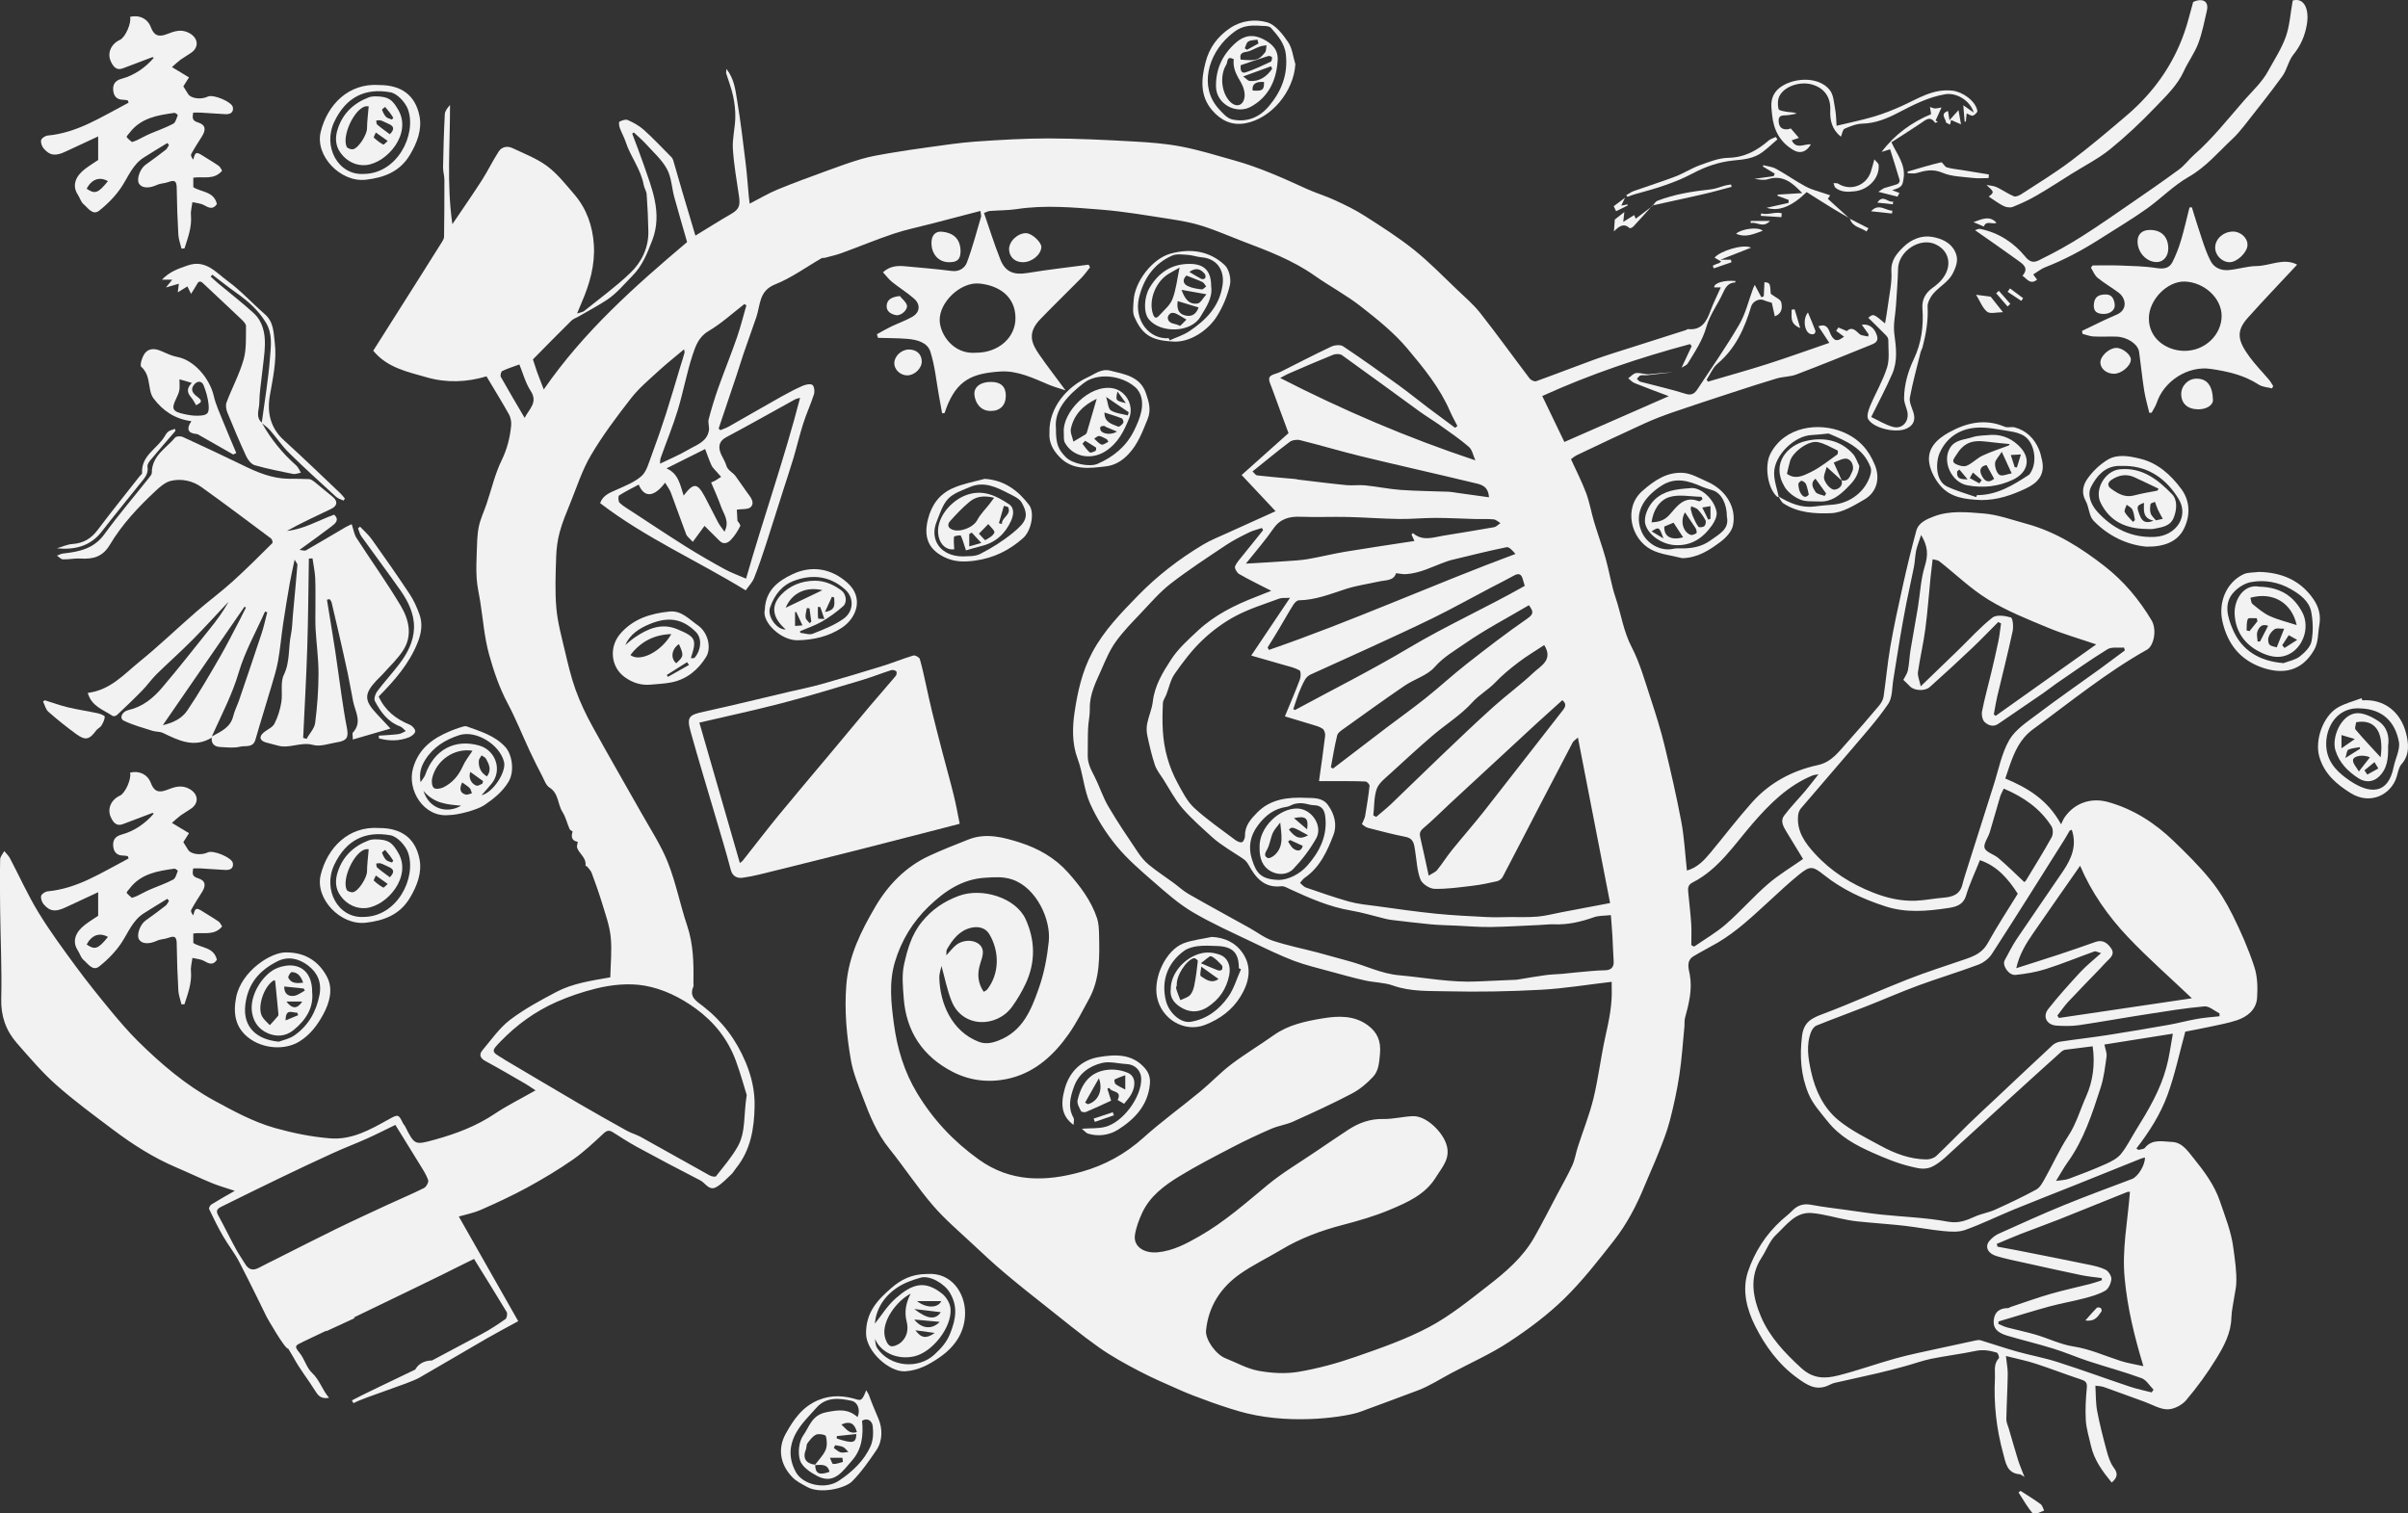 <?xml version="1.0" encoding="utf-8"?>
<!-- Generator: Adobe Illustrator 23.0.1, SVG Export Plug-In . SVG Version: 6.00 Build 0)  -->
<svg version="1.1" id="Layer_1" xmlns="http://www.w3.org/2000/svg" xmlns:xlink="http://www.w3.org/1999/xlink" x="0px" y="0px"
	 viewBox="0 0 1400 880" style="enable-background:new 0 0 1400 880;" xml:space="preserve">
<rect x="0" y="0" width="1400" height="880" fill="#333333" stroke="none"/>
<style type="text/css">
	.st0{fill:#F2F2F2;}
</style>
<g>
	<path class="st0" d="M1297.92,531.87c-3.6-7.25-7.95-14.37-13.08-20.64c-6.42-7.87-13.75-15.12-21.11-22.21
		c-10.85-10.46-23.26-18.49-37.99-22.64c-9.91-2.78-19.54,0.43-25.34,8.81c-0.78,1.1-1.29,2.47-2.11,4.11
		c-7.95-14.61-19.9-21.35-32.43-26.63c1.06-3.09,1.8-5.4,2.62-7.72c2.82-7.99,6.07-15.43,13.43-20.84
		c21.78-15.94,42.69-33.06,66.31-46.33c4.15-2.31,5.87-11.83,2.66-17.15c-7.21-12.06-16.18-22.76-27.26-31.41
		c-13.75-10.69-28.36-20.01-45.39-24.64c-8.38-2.27-16.72-5.37-25.26-6.03c-9.48-0.74-19.35-1.8-28.59,1.72
		c-4.11,1.61-8.93,3.49-10.26,8.38c-2.9,10.61-5.48,21.35-7.87,32.12c-2.58,11.67-5.17,23.38-7.21,35.17
		c-1.68,9.67-2.51,19.5-3.96,29.22c-0.27,1.8-1.41,3.72-2.62,5.17c-6.15,7.28-12.38,14.53-18.76,21.62
		c-4.78,5.29-8.89,11.2-16.8,12.92c-15,3.25-28.16,10.3-38.42,21.85c-8.3,9.32-15.9,19.31-23.89,28.94
		c-3.72,4.46-7.6,8.77-13.83,10.54c-1.06-9.79-1.53-19.07-3.21-28.16c-2.78-14.84-6.19-29.65-9.75-44.34
		c-2.23-9.24-5.09-18.33-8.07-27.38c-3.37-10.18-6.23-20.68-11.12-30.12c-4.78-9.2-6.11-19.19-9.32-28.71
		c-2.51-7.36-3.64-15.16-5.76-22.68c-2-7.17-4.58-14.22-6.74-21.35c-1.64-5.56-2.62-11.36-4.62-16.76
		c-2.43-6.5-5.64-12.73-8.81-19.7c0.7-0.51,2.08-1.72,3.68-2.47c12.85-6.11,25.69-12.22,38.66-18.13c5.4-2.47,10.97-4.62,16.61-6.58
		c11.51-3.96,23.15-7.75,34.74-11.55c8.66-2.82,17.27-5.64,25.97-8.22c3.68-1.06,7.75-0.94,11.28-2.27
		c14.45-5.48,28.75-11.28,43.04-17.08c2.23-0.9,4.97-1.84,3.99-5.29c-1.29-4.62-4.58-7.28-8.89-6.58c1.45,2.04,2.7,3.8,3.96,5.56
		c-0.08,0.43-0.2,0.86-0.27,1.29c-1.72-0.47-3.99-0.43-5.13-1.53c-2.51-2.47-4.66-4.23-7.25-1.64c-2-0.82-3.45-1.45-4.93-2.08
		c-0.43,0.67-0.86,1.29-1.29,1.96c1.45,1.1,2.94,2.15,4.58,3.37c-3.25,2.43-5.33,3.37-7.68-1.14c-1.02-1.96-1.72-7.05-7.21-4.86
		c2.23,3.41,4.35,6.62,6.34,9.6c-12.53,4.31-24.13,8.5-35.88,12.26c-11.51,3.68-23.15,6.89-34.7,10.3
		c-0.23-0.39-0.51-0.78-0.74-1.17c2.08-3.13,3.56-6.97,6.31-9.28c10.54-8.85,15.78-20.64,19.58-33.33c0.86-2.9,4.82-4.86,7.44-3.56
		c1.37,0.67,2.94,0.94,4.54,1.45c0.51,2.19,1.1,4.86,1.76,7.91c4.43-1.72,4.39-5.37,3.72-8.19c-0.39-1.68-3.29-2.78-6.07-4.9
		c-0.43-6.34-0.43-6.34-3.68-6.78c-0.12,2.74-0.27,5.48-0.39,8.22c-0.47,0.16-0.94,0.35-1.41,0.55c-1.21-2.27-2.43-4.54-3.84-7.21
		c-0.43,0.98-0.74,1.49-0.94,2.04c-2.62,7.05-4.35,14.65-8.07,21.03c-7.56,12.96-16.18,25.34-24.48,37.87
		c-1.49,2.19-3.21,3.52-6.66,2.43c-8.66-2.74-17.59-4.7-26.4-7.05c-0.74-0.2-1.33-1.1-1.96-1.68c0.67-0.71,1.25-1.72,2.08-1.96
		c1.14-0.35,2.47,0,3.72-0.12c5.13-0.55,10.26-1.17,15.39-1.8c-4.78,0.31-9.56,0.74-14.45,1.25c-2.39,0.04-4.9-1.02-7.25-0.71
		c-1.61,0.23-3.02,1.96-4.54,3.05c1.21,0.94,2.31,2.23,3.68,2.78c6.54,2.62,13.16,5.05,19.9,7.6
		c-20.68,9.05-41.01,17.98-60.71,26.63c-4.39-9.09-8.5-17.7-12.85-26.71c27.77-12.65,56.56-22.32,85.93-30.2
		c0.31,0.39,0.63,0.78,0.94,1.17c-1.96,4.19-3.92,8.34-5.87,12.53c1.21-0.78,2.86-1.33,3.56-2.43c4.23-6.85,8.66-13.43,10.93-21.5
		c1.92-6.85,6.58-12.89,9.56-19.5c1.53-3.37,3.05-5.91,7.01-6.11c0.12,0,0.23-0.55,0.35-0.82c-6.42-0.67-12.65,1.1-12.45,3.68
		c0.78,0,1.61,0,3.84,0c-2.19,4.9-4.31,9.05-5.91,13.39c-2.27,6.27-5.05,11.67-13.12,10.89c-0.39-0.04-0.82,0.39-1.25,0.55
		c-10.46,3.33-20.91,6.62-31.37,9.99c-7.4,2.35-14.8,4.62-22.09,7.25c-11.24,4.07-22.36,8.46-33.6,12.49
		c-0.98,0.35-3.05-0.59-3.8-1.57c-9.6-12.65-18.88-25.58-28.71-38.07c-3.92-4.97-8.85-9.2-13.47-13.59
		c-8.22-7.83-16.18-16.06-25.03-23.15c-9.05-7.25-18.92-13.51-28.71-19.78c-5.44-3.49-11.36-6.34-17.23-9.05
		c-5.44-2.51-11.24-4.23-16.72-6.74c-13.63-6.23-27.3-12.38-41.75-16.41c-10.18-2.86-20.33-6.03-30.71-8.03
		c-9.05-1.76-18.33-2.47-27.53-2.98c-16.65-0.94-33.33-1.76-49.98-1.8c-14.14,0-28.32,0.86-42.46,1.84
		c-9.2,0.67-18.37,2.08-27.53,3.33c-7.68,1.06-15.31,2.19-22.95,3.49c-5.25,0.9-10.57,1.8-15.67,3.29
		c-6.66,1.92-13.24,4.35-19.78,6.74c-9.75,3.56-19.47,7.09-29.06,11.04c-5.33,2.19-10.3,5.21-16.18,8.22
		c-0.27-2.11-0.43-3.41-0.55-4.74c-0.59-6.31-1.02-12.65-1.8-18.96c-1.49-12.06-2.9-24.13-4.9-36.11
		c-1.02-6.15-1.65-12.69-6.27-18.56c-0.08,1.41-0.27,2.08-0.12,2.62c1.33,4.35,3.05,8.66,3.99,13.08c0.9,4.19,1.41,8.54,1.29,12.81
		c-0.16,5.99-1.76,12.02-1.41,17.98c0.59,9.2,2.19,18.33,3.56,27.49c0.86,5.8-0.08,7.79-4.86,10.54
		c-6.66,3.84-13.16,7.95-20.48,12.42c-2.55-8.54-5.09-16.96-7.56-25.38c-1.8-6.07-3.49-12.18-5.29-18.25c-0.2-0.71-0.59-1.49-1.1-2
		c-5.29-5.33-10.42-10.81-15.98-15.82c-2.7-2.43-6.07-4.27-9.4-5.76c-1.25-0.59-3.41,0.23-4.86,0.98c-0.43,0.23-0.2,2.47,0.23,3.6
		c0.98,2.74,2.51,5.33,3.41,8.11c2.82,8.66,8.85,15.9,10.5,25.07c0.35,1.88,1.61,3.64,1.72,5.52c0.51,7.13,0.86,14.3,0.98,21.42
		c0.16,9.56-3.88,17.86-10.46,24.17c-8.34,8.03-17.82,14.88-26.87,22.17c-0.9,0.7-2.27,0.82-4.11,1.45c1.1-2.66,1.84-4.5,2.62-6.31
		c4.66-10.73,7.87-21.78,7.13-33.6c-0.7-11.04-4.23-21.07-11.48-29.49c-4.93-5.72-9.71-11.83-15.67-16.29
		c-6.03-4.46-13.32-7.25-20.21-10.5c-2.94-1.37-6.19-0.78-7.99,2.04c-3.52,5.48-6.34,11.36-9.87,16.84
		c-5.4,8.42-11.16,16.65-17.04,25.38c-3.37-23.42-1.29-46.29-1.37-69.32c-1.41,1.64-2.9,3.45-3.02,5.33
		c-0.55,10.3-0.82,20.6-1.02,30.9c-0.04,2.47,0.78,4.9,0.78,7.36c0.04,11.04-0.08,22.05-0.2,33.06c0,0.94-0.59,1.96-1.1,2.82
		c-4.23,6.78-8.5,13.55-12.77,20.29c-9.05,14.3-18.09,28.59-27.3,43.12c8.07,9.91,19.82,12.26,31.02,15.47
		c11.63,3.37,23.42,2.86,34.82-0.55c4.5,7.6,8.97,14.77,13.08,22.13c1.02,1.84,1.45,4.39,1.25,6.5c-0.67,7.01-2.31,13.59-5.52,20.17
		c-3.92,8.03-5.91,16.96-8.81,25.5c-1.49,4.43-3.6,8.69-4.5,13.24c-0.98,4.82-0.98,9.87-1.17,14.84c-0.2,5.05-0.39,10.1-0.04,15.12
		c0.27,4.39,1.29,8.69,2,13.04c1.68,10.46,2.43,21.15,5.25,31.29c2.66,9.63,5.95,19.23,10.73,28.24
		c4.78,9.01,8.58,18.56,12.89,27.81c2.31,4.97,4.78,9.87,7.32,14.73c1.17,2.27,2.15,5.25,4.11,6.46c5.44,3.37,4.7,9.63,7.56,14.18
		c1.92,2.98,2.7,6.66,4.15,9.95c0.27,0.7,1.84,1.29,1.76,1.57c-1.21,3.45,0,5.44,3.02,5.87c-0.2,1.41-0.71,2.58-0.39,3.45
		c1.21,3.56,5.44,5.76,4.86,10.26c-0.04,0.27,0.94,0.59,1.25,1.02c0.86,1.06,1.88,2.11,2.35,3.37c2.04,5.6,4.11,11.2,5.84,16.92
		c2,6.66,4.5,13.36,5.21,20.17c0.82,7.91-0.08,16.02-0.23,23.62c-11.44,2-21.89,3.52-31.22,8.42c-9.32,4.9-18.76,9.99-27.1,16.33
		c-6.19,4.74-10.85,11.55-15.98,17.62c-2.08,2.43-1.49,4.58,1.64,6.27c7.83,4.23,15.51,8.77,23.23,13.2
		c1.53,0.86,2.94,1.92,5.99,3.88c-8.69,4.93-16.45,8.77-23.62,13.55c-10.69,7.17-22.4,11.63-34.7,15.04
		c-11.98,3.29-11.95,3.41-17.62-7.83c-0.27-0.55-0.82-0.98-1.1-1.53c-2.58-5.48-2.9-5.4-8.38-2.35
		c-10.65,5.91-21.38,12.1-34.19,11.01c-10.81-0.9-21.35-3.02-31.88-5.99c-12.69-3.6-24.05-9.83-35.29-15.94
		c-16.61-9.05-31.02-21.35-44.45-34.62c-5.52-5.48-10.61-11.44-15.59-17.43c-6.97-8.46-13.86-17-20.37-25.85
		c-7.6-10.34-15.27-20.72-21.93-31.69c-6.15-10.07-10.97-20.91-16.49-31.37c-0.82-1.53-2.19-2.78-3.29-4.15
		c-0.82,1.61-2.35,3.21-2.39,4.82c-0.2,9.75-0.12,19.54,0,29.34c0.2,17.23,1.06,34.43,0.63,51.62c-0.27,10.14,2.7,18.6,9.13,25.93
		c7.32,8.34,14.57,16.92,22.87,24.28c10.46,9.28,21.85,17.62,33.06,26.05c11.44,8.62,23.5,16.29,36.74,21.93
		c6.93,2.94,13.71,6.23,20.68,9.09c4.11,1.68,8.46,2.9,13.32,4.5c-4.93,2.82-9.36,5.29-13.63,7.95c-0.74,0.43-1.57,2.08-1.29,2.66
		c2.55,5.37,5.17,10.73,8.15,15.86c2.86,4.97,6.54,9.52,9.2,14.61c5.76,10.97,16.14,32.35,16.14,32.35s10.72,18.99,12.48,18.33l0,0
		c1,1.74,2.16,3.42,3.06,5.1c3.76,7.05,8.89,13.32,13.08,20.13c1.8,2.9,3.8,3.99,7.6,3.37c-4.03-4.7-5.44-10.38-9.91-14.53
		c-3.17-2.94-4.31-7.99-7.13-11.48c-2.98-3.64-3.13-4.39,1.41-6.23c0-0.03,0-0.07,0-0.1c3.79-1.79,8.68-4.12,14.16-6.74
		c-0.08,0.14-0.17,0.28-0.25,0.42c5.6-2.58,11.24-5.17,16.8-7.75c-0.29-0.08-0.58-0.14-0.86-0.2
		c23.51-11.32,49.58-23.96,51.66-25.02c5.95-3.05,12.02-5.95,18.41-9.13c6.5,10.54,12.85,20.6,18.96,30.82
		c0.59,0.98,0.16,3.56-0.67,4.15c-4.43,3.13-9.01,6.15-13.79,8.69c-3.53,1.88-18.73,9.95-28.91,15.39
		c-4.45,0.05-7.94,1.92-9.76,5.29c-12.75,6.19-32.01,15.23-36.84,17.93c0.31,0.51,0.63,1.06,0.94,1.61
		c6.7-3.6,31.37-11.08,38.07-14.69c5.8-3.29,33.84-19.74,39.64-23.07c5.91-3.41,11.98-6.58,18.06-9.91
		c-11.28-19.86-22.79-40.18-34.54-60.86c4.43-1.29,8.81-2.11,12.81-3.88c9.13-4.03,18.21-8.22,26.99-13
		c9.09-4.97,18.02-10.3,26.52-16.21c6.34-4.43,12.06-9.83,17.74-15.12c1.96-1.84,3.33-2.19,5.48-0.82c4.58,2.9,9.13,5.87,13.86,8.46
		c12.26,6.66,24.56,13.2,36.97,19.54c3.02,1.53,5.13,6.31,9.32,3.92c3.29-1.88,5.99-4.86,8.81-7.48c1.1-1.02,1.8-2.43,2.78-3.64
		c8.46-10.5,10.46-23.07,10.69-35.88c0.2-8.77-1.72-17.27-5.21-25.61c-5.48-13.08-13.59-23.85-24.64-32.47
		c-3.88-3.05-8.42-5.33-5.76-11.51c0.27-0.67,0.04-1.57,0.04-2.35c0.2-11.16,0-22.25-3.64-33.1c-4.07-12.14-6.5-24.83-11.2-36.7
		c-3.99-10.03-10.03-19.23-15.35-28.67c-9.48-16.84-19.23-33.57-28.51-50.48c-3.76-6.81-7.13-13.94-9.79-21.23
		c-2.66-7.4-4.46-15.12-6.27-22.79c-1.92-8.19-4.19-16.41-4.93-24.75c-0.86-9.79-0.43-19.78-0.12-29.65
		c0.16-4.9,0.78-9.87,2.08-14.61c1.53-5.68,3.84-11.16,6.07-16.65c3.84-9.4,6.93-19.31,12.06-27.96
		c6.85-11.63,15.04-22.52,23.34-33.17c4.58-5.87,10.46-10.81,16.02-15.9c4.7-4.31,9.75-8.3,14.77-12.53
		c0.08,0.51,0.47,1.37,0.27,2.08c-0.71,2.66-1.61,5.25-2.39,7.87c-2.74,9.09-5.37,18.21-8.26,27.22c-2.7,8.42-5.6,16.76-8.69,25.07
		c-1.53,4.03-2.7,8.85-5.68,11.48c-4.03,3.56-9.52,5.68-14.57,7.95c-3.96,1.76-7.87,3.21-9.44,7.75
		c26.16,20.09,56.28,33.33,84.64,50.72c1.84-2.66,3.88-4.7,4.86-7.17c2.58-6.46,4.82-13.12,6.97-19.74
		c3.49-10.77,6.85-21.58,10.3-32.35c1.88-5.91,3.88-11.79,5.64-17.7c1.96-6.66,3.56-13.47,5.68-20.09
		c1.8-5.72,4.39-11.16,6.19-16.88c0.55-1.68,0.27-4.58-0.82-5.48c-1.06-0.86-3.84-0.31-5.52,0.39c-4.23,1.84-8.3,3.96-12.34,6.23
		c-10.26,5.76-20.44,11.67-30.67,17.47c-1.61,0.9-3.37,1.49-5.05,2.19c-0.31-0.31-0.67-0.67-0.98-0.98
		c3.49-10.38,7.01-20.72,10.46-31.1c1.37-4.03,2.55-8.11,3.92-12.14c2.47-7.21,5.09-14.41,7.56-21.62
		c2.39-7.01,1.37-15.16,10.93-18.96c9.48-3.76,18.02-10.07,26.99-15.2c0.51-0.27,1.25-0.08,1.84-0.23c3.21-0.86,6.5-1.57,9.63-2.7
		c10.18-3.72,20.17-7.87,30.43-11.32c7.13-2.39,14.57-3.88,21.89-5.8c9.4-2.43,18.76-4.9,28.55-7.44c0.2,1.96,0.55,2.78,0.35,3.45
		c-2.66,8.89-4.97,17.94-8.26,26.63c-1.17,3.02-4.35,5.4-8.77,4.82c-8.89-1.17-17.82-1.84-26.75-2.7
		c-4.54-0.43-8.93-0.39-13.24,3.45c1.88,2.04,3.37,4.11,5.33,5.68c4.19,3.37,8.85,6.19,12.85,9.75c3.84,3.45,3.25,7.99-1.17,10.5
		c-3.84,2.19-8.11,3.68-12.14,5.6c-2.86,1.37-5.6,2.98-8.38,4.5c0.23,0.7,0.43,1.41,0.63,2.11c5.68,0.2,11.36,0.12,17,0.59
		c5.52,0.43,11.71,2,13.43,7.4c2.7,8.42,3.49,17.43,5.09,26.16c0.59,3.25,1.17,6.5,1.76,9.75c0.47-0.08,0.98-0.12,1.45-0.2
		c0.27-0.82,0.51-1.64,0.82-2.43c6.27-16.96,15.43-20.64,31.57-21.7c9.99-0.67,19.35,3.96,28.55,7.83c2.7,1.1,5.52,1.88,9.36,3.13
		c-5.64-7.68-10.61-14.06-15.2-20.68c-4.5-6.5-7.32-12.57,0.55-20.72c7.83-8.11,15.94-15.94,23.85-23.97
		c1.84-1.88,3.37-4.11,5.05-6.15c-0.27-0.51-0.55-1.06-0.82-1.57c-11.91,1.57-23.81,2.9-35.64,4.86
		c-7.68,1.25-12.73-0.47-15.63-7.72c-3.52-8.81-6.34-17.94-9.56-27.18c1.37-0.47,2.35-1.1,3.37-1.17c5.25-0.43,10.57-0.31,15.74-1.1
		c16.29-2.47,32.63-0.98,48.84,0.31c13.51,1.06,26.91,3.41,40.34,5.48c6.31,0.98,12.65,2.11,18.68,4.03
		c8.03,2.55,15.78,5.99,23.7,9.01c14.41,5.48,28.83,10.89,41.59,19.9c8.81,6.19,18.41,11.28,26.87,17.9
		c9.56,7.48,19.27,15.24,27.02,24.48c9.4,11.2,18.84,22.68,24.75,36.39c1.29,2.98,2.9,5.76,4.35,8.66c-0.47,0.35-0.9,0.67-1.37,1.02
		c-5.13-3.84-10.34-7.64-15.47-11.51c-5.8-4.39-11.44-8.97-17.31-13.24c-10.65-7.68-21.38-15.35-32.31-22.64
		c-1.61-1.06-4.97-0.74-6.93,0.2c-9.95,4.66-19.7,9.79-29.53,14.69c-2.19,1.1-5.48,1.45-6.34,3.13c-0.82,1.57,0.78,4.5,1.57,6.74
		c3.02,8.38,6.15,16.72,9.48,25.73c-8.54,7.68-17.9,15.98-27.26,24.36c6.81,7.25,13.59,14.45,19.74,21.03
		c-9.13,4.15-18.53,8.34-27.89,12.61c-4.74,2.19-9.71,4.11-14.18,6.78c-13.98,8.34-26.87,18.29-38.19,29.96
		c-9.75,10.03-19.47,19.97-26.32,32.74c-5.99,11.2-8.54,23.11-10.3,34.9c-1.25,8.5-1.57,18.02,1.8,27.02
		c3.13,8.34,3.6,17.78,7.17,25.85c3.92,8.81,9.28,17.31,15.43,24.79c6.38,7.75,14.18,14.41,21.82,21.07
		c7.09,6.19,14.3,12.57,22.36,17.35c11.24,6.66,23.3,11.98,35.09,17.66c7.83,3.76,15.67,7.56,23.73,10.65
		c6.81,2.58,13.98,4.23,21.03,6.19c6.74,1.84,13.43,3.72,20.25,5.25c5.44,1.25,11.32,1.17,16.53,3.02
		c10.42,3.68,21.15,3.05,31.72,3.33c18.09,0.43,36.23,0.08,54.28-0.9c13.67-0.74,27.26-3.02,41.08-4.62c0,0.82-0.04,2.04,0,3.29
		c0.43,9.67-1.53,19-3.64,28.4c-2.66,11.91-4.07,24.13-6.93,35.99c-2.35,9.67-6.11,18.96-9.16,28.43
		c-1.14,3.52-1.64,7.28-3.17,10.61c-2.66,5.8-5.87,11.36-8.85,17c-4.43,8.34-8.66,16.76-13.32,24.95
		c-6.54,11.51-16.53,20.05-26.79,28c-11.04,8.58-22.05,17.55-34.27,24.05c-13.39,7.13-28.04,12.22-42.46,17.23
		c-10.93,3.84-22.29,6.93-33.68,8.85c-7.52,1.25-15.63,0.74-23.15-0.63c-6.58-1.21-12.77-4.78-19.15-7.28
		c-5.56-2.19-11.79-10.89-11.28-16.18c1.41-14.06,8.54-24.95,19.78-32.86c7.4-5.21,15.74-9.16,23.58-13.86
		c11.24-6.81,23.5-11.36,36.03-14.61c9.4-2.47,18.6-5.09,27.49-8.85c10.22-4.31,20.48-8.73,26.71-18.8
		c3.84-6.23,9.28-11.55,5.72-20.41c-2.78-6.89-11.51-15.43-19-15.2c-5.76,0.2-11.51,1.76-17.23,1.64
		c-7.64-0.16-14.22,2.23-20.41,6.27c-6.38,4.19-12.69,8.5-19,12.77c-9.32,6.34-19.11,12.1-27.77,19.23
		c-12.77,10.57-25.18,21.58-39.64,29.84c-7.6,4.35-15.35,8.54-24.32,9.4c-8.26,0.78-14.26-3.56-13.28-10.03
		c0.67-4.39,2.31-8.77,4.19-12.85c4.5-9.75,12.92-15.98,21.7-21.35c10.07-6.15,20.6-11.55,31.06-17
		c7.36-3.84,14.88-7.36,22.48-10.65c4.03-1.72,8.54-2.31,12.53-4.11c11.48-5.17,22.95-10.42,34.07-16.25
		c4.62-2.43,8.89-5.95,12.42-9.79c3.29-3.52,3.56-8.3,4.03-13.39c0.67-7.56-1.65-12.53-7.01-16.53c-7.91-5.91-17.35-5.56-26.28-4.07
		c-9.95,1.64-19.97,3.72-28.55,9.83c-8.11,5.76-16.68,10.89-24.6,16.88c-6.27,4.74-11.71,10.57-17.82,15.63
		c-11.04,9.13-22.72,17.55-33.33,27.1c-10.57,9.48-22.44,15.98-35.99,19.78c-20.88,5.87-41.08,6.19-59.69-7.17
		c-14.61-10.46-26.67-23.3-35.92-38.7c-7.4-12.3-11.48-25.77-13.39-39.95c-1.61-12.1-3.02-24.13,0.55-36.15
		c3.72-12.53,10.42-23.42,19.66-32.31c9.09-8.77,19.47-15.98,32.98-16.72c5.37-0.31,10.34-0.78,15.78,1.1
		c13.86,4.82,22.44,23.23,21.03,36.15c-0.98,9.2-2.74,18.53-5.84,27.22c-4.39,12.42-9.28,24.83-23.46,30.24
		c-4.11,1.57-7.72,2.11-11.44,0.67c-15.82-6.11-22.52-22.6-22.87-37.09c-0.08-2.66,0.94-5.33,1.25-6.97
		c1.8,6.38,3.17,13.59,5.8,20.25c6.31,16.02,26.4,15.78,35.29,3.37c3.02-4.19,5.68-8.73,7.87-13.39c5.8-12.45,5.56-25.22-0.08-37.52
		c-5.72-12.42-25.34-18.49-38.85-13.47c-8.66,3.25-15.59,7.91-21.46,15.16c-6.03,7.4-8.42,16.1-10.34,24.79
		c-1.37,6.15-0.67,12.89-0.2,19.31c1.41,19.66,11.12,34.15,28.59,43.12c10.73,5.52,22.6,6.46,33.96,3.49
		c14.3-3.72,24.95-13.55,33.29-25.42c4.58-6.5,8.19-13.71,12.02-20.72c6.42-11.83,5.99-24.75,5.72-37.6
		c-0.08-3.05-0.23-6.31-1.17-9.16c-3.41-10.22-9.83-18.68-16.88-26.59c-7.6-8.54-17.39-14.02-28.04-17.43
		c-9.63-3.05-19.7-5.76-29.88-1.72c-7.6,3.02-15.24,5.99-22.68,9.44c-13.79,6.34-24.09,17.08-31.49,29.73
		c-8.15,13.94-15.43,28.4-16.8,45.35c-1.17,14.96,0.16,29.45,2.7,43.94c1.29,7.28,4.23,14.33,6.85,21.31
		c3.96,10.54,8.15,20.95,15.39,29.92c8.73,10.85,16.37,22.56,25.42,33.1c7.05,8.19,15.43,15.24,23.34,22.68
		c6.03,5.68,12.14,11.32,18.49,16.68c8.07,6.85,16.41,13.39,24.71,19.97c9.91,7.83,19.66,15.9,29.96,23.19
		c7.36,5.21,15.35,9.56,23.34,13.75c7.83,4.11,16.02,7.6,24.13,11.2c7.83,3.49,27.49,10.73,38.5,13.39
		c28.51,6.89,58.91,1.68,65.64-0.78c10.07-3.72,23.89-8.77,34.07-12.65c6.7-2.55,12.81-6.58,19.19-9.95
		c11.2-5.95,22.91-11.12,33.45-18.06c11.36-7.44,22.44-15.71,32.12-25.14c10.61-10.34,19.78-22.17,28.94-33.84
		c7.52-9.56,13.16-20.37,17.78-31.65c2.62-6.42,5.56-12.73,8.11-19.19c2.39-6.07,4.9-12.18,6.54-18.49
		c2.31-8.81,4.27-17.82,5.64-26.83c1.45-9.48,2.04-19.07,2.98-28.59c0.12-1.57-0.08-3.17,0.31-4.66c2.23-8.3,4.39-16.49,2.78-25.3
		c-0.67-3.45-2.19-8.03,2.19-10.65c4.54-2.74,9.28-5.13,13.86-7.79c11.32-6.62,20.68-15.63,30.28-24.4
		c5.64-5.17,11.24-10.46,17.19-15.27c6.5-5.25,7.95-5.01,14.53,0.23c10.69,8.5,22.79,14.06,35.76,18.25
		c12.14,3.92,24.17,2.78,36.27,0.98c4.39-0.67,8.81-1.61,10.54-7.25c2.11-6.97,5.29-13.59,8.07-20.6
		c10.1,3.41,16.37,10.81,22.01,19.5c-5.84,9.52-12.06,18.92-17.47,28.75c-2.9,5.25-7.32,7.32-12.38,9.09
		c-11.44,3.96-22.99,7.56-34.23,11.98c-16.37,6.42-32.39,13.79-48.88,19.97c-6.7,2.51-11.48,4.62-12.49,13.04
		c-1.41,11.63-0.71,22.72,3.76,33.45c2.51,6.03,6.93,10.77,10.97,15.9c7.21,9.13,16.61,14.1,26.59,18.53
		c7.25,3.21,14.69,6.27,22.36,8.03c3.8,0.86,7.99,2.23,12.81-0.43c4.58-2.55,7.87-5.99,11.51-9.32
		c10.97-10.03,21.89-20.05,32.86-30.04c9.91-9.05,19.86-18.06,29.84-27.02c0.67-0.59,1.57-1.1,2.39-1.21c5.25-0.7,10.5-1.33,15.9-2
		c1.49,10.3,0.16,20.33-3.8,29.14c-3.45,7.68-5.68,15.86-10.42,23.07c-5.09,7.75-8.93,16.41-13.51,24.56
		c-1.33,2.39-2.82,5.29-5.01,6.5c-7.79,4.27-15.9,8.07-24.01,11.75c-3.72,1.68-7.95,2.31-11.67,3.99
		c-5.05,2.23-9.44,4.11-15.67,2.98c-12.81-2.39-25.97-2.78-38.97-4.15c-6.85-0.74-13.71-1.8-20.56-2.74
		c-6.7-0.94-13.43-1.68-20.09-2.94c-4.54-0.86-7.99,0.35-11.08,3.56c-1.84,1.92-4.07,3.56-6.07,5.37
		c-9.16,8.3-15.74,18.56-19.58,30.04c-3.52,10.65-0.67,21.78,4.15,31.41c5.91,11.79,13.67,22.48,24.75,30.47
		c5.4,3.88,10.26,7.13,17.04,4.54c1.49-0.55,2.86-1.45,4.35-1.8c8.54-1.96,17.08-3.76,25.58-5.76c5.33-1.25,10.65-2.66,15.94-4.11
		c4.97-1.37,9.83-3.17,14.84-4.19c8.58-1.72,17.35-2.78,25.93-4.58c4.27-0.9,8.22-0.16,12.14,1.02c0.7,0.23,1.57,2.9,1.17,3.29
		c-3.25,3.37-2.08,7.56-2.27,11.4c-0.78,14.88,0.82,29.57,4.78,43.9c1.41,5.17,2.04,11.55,9.63,12.14c0.74,0.04,1.41,0.78,2.74,1.57
		c-1.45-3.88-2.78-6.85-3.76-9.99c-1.88-6.07-3.6-12.22-5.4-18.33c-0.51-1.72-1.41-3.49-1.37-5.21c0.16-8.77,0.7-17.55,0.82-26.32
		c0.04-3.13-0.63-6.31-1.06-10.5c6.27,1.61,11.87,2.7,17.23,4.46c8.85,2.86,17.51,6.27,26.32,9.16c2.66,0.86,3.76,1.68,3.49,4.78
		c-0.59,6.31-0.98,12.69-0.59,19c0.31,4.97,1.88,9.83,2.98,14.77c1.88,8.42,6.85,15.04,12.06,21.42c3.41-2.9,3.8-5.29,1.14-8.77
		c-2.11-2.82-3.21-6.58-4.15-10.07c-2.04-7.52-3.99-15.12-5.44-22.79c-0.86-4.62-0.71-9.44-1.02-14.69
		c1.88,0.27,3.45,0.27,4.82,0.74c7.95,2.82,15.86,5.76,23.77,8.62c4.46,1.61,8.93,4.39,13.39,4.39c3.64,0,8.34-2.43,10.77-5.29
		c6.38-7.56,12.3-15.63,17.47-24.09c4.46-7.25,8.62-14.88,8.85-23.89c0.12-4.11,1.1-8.22,1.72-12.3c0.35-2.47,0.98-4.9,1.1-7.36
		c0.35-6.97-0.74-13.79-1.65-20.68c-1.21-9.75-4.86-18.53-7.87-27.49c-3.17-9.32-9.13-17.35-15.39-25.07
		c-3.49-4.31-6.62-9.13-12.61-9.32c-5.33-0.16-11.24-1.92-15.59,3.45c-0.7,0.86-2.51,0.82-3.8,1.17c-0.35-0.27-0.74-0.55-1.14-0.82
		c7.48-9.63,14.02-19.94,18.13-31.22c4.27-11.71,6.81-23.97,10.3-36.7c4.11-0.82,9.36-1.76,14.61-2.9
		c5.21-1.14,10.5-2.08,15.51-3.76c6.19-2.11,11.2-6.27,11.63-13.08c0.39-5.99,0.23-12.42-1.65-18.02
		C1307.24,551.76,1302.81,541.66,1297.92,531.87z M246.51,690.8c-6.85,3.45-13.98,6.38-20.95,9.63c-10.1,4.7-20.21,9.32-30.24,14.22
		c-11.44,5.6-22.76,11.4-34.15,17.12c-3.56,1.8-7.17,3.52-10.65,5.4c-3.33,1.76-5.91,1.17-7.91-2.08c-1.92-3.09-3.99-6.11-5.72-9.32
		c-3.49-6.38-6.62-12.96-10.14-19.31c-1.64-2.98,0.31-3.99,2.27-4.97c11.51-5.68,23.03-11.36,34.58-16.92
		c9.91-4.74,19.82-9.48,29.84-14.02c6.66-3.05,13.51-5.64,20.17-8.62c5.56-2.51,10.97-5.29,16.25-7.83
		c4.97,8.07,9.52,15.35,13.98,22.64c1.88,3.05,3.92,6.11,5.09,9.44C249.33,687.36,247.84,690.14,246.51,690.8z M374.7,573.11
		c10.69,1.84,20.84,6.81,29.88,13.39c10.69,7.83,18.6,17.78,23.19,30.16c2.7,7.25,4.7,14.73,6.38,20.09
		c-1.92,11.63-0.43,21.54-5.29,30c-3.49,6.19-8.22,11.63-12.61,17.23c-0.43,0.51-2.66,0.04-3.72-0.55
		c-13.28-7.36-26.52-14.88-39.83-22.25c-2.62-1.45-5.6-2.23-8.22-3.68c-9.4-5.21-18.76-10.5-28.04-15.9
		c-14.53-8.5-29.02-17.12-43.51-25.69c-0.16-0.08-0.23-0.23-0.35-0.31c-7.05-4.11-7.17-4.27-1.41-10.18
		c9.32-9.56,19.82-17.23,32.23-22.76c7.56-3.33,15.39-5.95,23.15-7.87C355.59,572.56,365.61,571.54,374.7,573.11z M305.02,242.98
		c-4.78-8.15-9.4-15.9-13.83-23.81c-0.43-0.78,0.08-3.09,0.78-3.41c3.05-1.49,6.38-2.51,9.99-3.84c2.11,5.17,3.56,10.77,6.58,15.39
		C312.9,234.01,307.69,237.73,305.02,242.98z M316.15,226.45c-1.68-4.35-2.86-7.25-3.92-10.22c-0.98-2.82-1.88-5.68-2.39-7.25
		c7.75-7.87,14.96-15.24,22.32-22.48c1.21-1.21,3.05-1.76,4.58-2.66c5.33-3.09,10.73-5.95,15.94-9.36
		c6.03-3.96,10.14-9.24,14.96-14.06c5.76-5.76,8.62-13.04,11.55-20.6c3.09-8.03,3.02-15.71,1.45-23.5
		c-1.45-7.05-4.11-13.9-6.46-20.76c-2.08-6.03-4.39-11.91-6.62-17.86c0.31-0.23,0.63-0.47,0.94-0.7c2.39,2.27,4.93,4.39,7.13,6.81
		c4.23,4.7,9.2,9.05,12.14,14.49c2.62,4.82,2.78,10.89,4.27,16.37c2.39,8.69,4.93,17.31,7.44,26.08
		C368.98,166.53,339.49,192.69,316.15,226.45z M422.25,254.22c13.39-7.13,26.59-14.61,39.87-21.93c0.82-0.47,1.84-0.59,3.05-0.98
		c-9.16,35.45-21.23,69.52-31.41,105.16c-4.35-1.92-8.62-3.41-12.53-5.56c-7.6-4.15-15.12-8.5-22.44-13.08
		c-10.46-6.58-20.76-13.43-31.1-20.21c-2.55-1.68-5.29-3.21-7.48-5.29c-0.78-0.74-0.9-3.84-0.27-4.23c3.6-2.35,7.52-4.23,11.4-6.31
		c3.49,8.34,9.44,6.78,15.35-1.14c1.21,2.11,2.62,3.88,3.37,5.87c3.02,7.99,5.8,16.1,8.85,24.09c0.51,1.37,1.96,2.35,3.88,4.46
		c2.47-3.37,4.66-6.34,6.81-9.28c2.98,2.94,5.87,5.87,8.85,8.77c2.35,2.31,4.86,1.06,6.5-0.67c2.19-2.31,3.99-5.13,5.4-7.99
		c0.35-0.78-1.33-2.58-1.61-3.09c-0.16-2.9-0.27-5.05-0.35-6.46c2.74-0.47,6.78,0.04,8.22-1.64c2.43-2.82-0.51-5.91-2.39-8.54
		c-2.23-3.09-4.35-6.31-6.62-9.4c-1.61-2.19-4.5-3.13-5.37-6.19c-0.82-2.9-2.9-5.44-3.68-8.38
		C417.67,258.88,418.61,256.14,422.25,254.22z M419.27,277.25c-1.1,0.71-2.15,1.45-3.25,2.11c-0.63,0.35-1.33,0.63-2.58,1.17
		c2,4.78,4.11,9.32,5.76,14.02c1.53,4.39,5.21,8.5,2,14.61c-1.41-2.04-2.74-3.6-3.68-5.37c-2.66-5.01-5.13-10.14-7.83-15.16
		c-4.31-7.91-6.46-8.03-12.22-0.47c-2.08-6.38-3.02-12.81-9.99-15.82c8.03-4.03,15.12-7.56,22.48-11.24
		c1.33,3.45,2.35,6.54,3.72,9.52c0.67,1.41,1.96,2.55,3.02,3.76C417.51,275.37,418.41,276.31,419.27,277.25z M428.44,196.3
		c-3.41,9.79-7.32,19.43-10.81,29.18c-2.11,5.99-3.99,12.1-5.6,18.29c-0.55,2.04,0.51,4.46,0.12,6.62
		c-1.21,6.66-7.36,8.34-12.1,11.16c-5.09,3.02-10.61,5.29-16.33,8.07c0.12-1.14,0.04-2.31,0.39-3.33
		c3.29-9.28,7.09-18.45,9.95-27.85c3.21-10.61,5.17-21.58,8.62-32.08c1.72-5.13,3.52-10.5,9.28-13.86
		c7.44-4.39,13.94-10.38,20.84-15.71c0.39,0.23,0.74,0.51,1.14,0.78C432.12,183.84,430.55,190.15,428.44,196.3z M590.39,184.62
		c0.2,11.63-9.87,20.48-22.91,20.48c-13.12,1.14-20.99-10.61-21.15-18.84c-0.23-10.57,12.18-22.48,23.15-21.38
		C580.67,165.98,590.19,172.25,590.39,184.62z M550.56,552c3.25-5.72,7.28-10.97,14.02-12.53c3.88-0.94,8.26-0.2,10.57,3.64
		c6.03,10.07,6.03,23.07-1.29,32.39c-0.27,0.31-0.78,0.51-1.92,1.21c-3.17-4.66-3.76-9.44-2.55-14.53c0.7-3.09,2.35-6.31,2-9.28
		c-0.7-5.87-9.56-7.83-15.31-3.56c-2,1.53-3.56,3.68-5.87,6.15C550.32,554.15,550.05,552.86,550.56,552z M914.41,431.6
		c0.35-0.67,1.1-1.06,2.98-2.74c6.31,32.55,12.38,63.8,18.72,96.23c-9.83,1.84-19.11,3.6-28.36,5.37
		c-4.58,0.86-9.09,2.11-13.71,2.51c-5.33,0.47-10.69,0.24-16.06,0.27c-4.54,0.04-9.09,0.23-13.59,0
		c-9.87-0.51-19.78-0.98-29.61-1.96c-11.51-1.17-22.95-2.82-34.39-4.39c-5.37-0.7-10.77-1.21-15.94-2.62
		c-8.5-2.39-16.88-5.33-25.26-8.22c-1.25-0.43-2.23-1.76-3.37-2.66c0.86-0.94,1.57-2.15,2.58-2.86
		c8.97-6.15,13.28-15.63,16.88-25.11c2.19-5.68,0.67-12.06-3.25-17.39c-3.29-4.46-8.46-3.92-12.73-4.11
		c-10.22-0.47-20.52,0.59-28.28,8.46c-3.56,3.64-7.28,7.56-7.17,13.47c0.04,1.33-0.74,3.41-1.72,3.84s-2.9-0.47-4.03-1.33
		c-8.07-6.07-16.45-11.83-23.85-18.64c-4.07-3.8-6.78-9.24-9.52-14.26c-5.17-9.48-8.03-19.74-8.66-30.55
		c-0.31-5.33-0.24-10.73,0.04-16.06c0.08-1.68,1.33-3.33,2-5.01c1.57-4.03,2.39-8.54,4.82-11.98c4.78-6.85,9.91-13.67,15.9-19.39
		c5.8-5.56,12.49-10.54,19.58-14.3c7.99-4.23,16.8-6.93,25.34-10.1c1.65-0.59,3.56-0.27,6.27-0.47
		c-7.79,11.63-14.92,22.25-22.56,33.6c7.05,2,12.92,3.68,18.8,5.4c3.13,0.9,6.42,1.61,9.24,3.17c0.86,0.47,0.86,3.68,0.27,5.25
		c-2.7,7.25-5.8,14.37-8.73,21.54c5.37,1.61,10.54,3.13,15.71,4.74c2.15,0.67,4.46,1.21,6.23,2.47c1.02,0.7,1.61,2.78,1.45,4.15
		c-1.02,8.54-2.27,17.04-3.56,26.28c4.03,0,7.25,0,10.5,0c5.52,0.04,11.04-0.04,16.57,0.23c0.86,0.04,2.39,1.72,2.31,2.51
		c-0.63,5.84-1.57,11.67-2.55,17.47c-0.23,1.41-1.06,2.74-1.88,4.82c0.9,0.59,2.11,1.8,3.52,2.15c7.25,1.88,14.53,3.8,21.89,5.25
		c4.86,0.98,4.93,4.54,5.52,8.11c0.9,5.6,1.1,11.48,3.09,16.65c1.02,2.58,5.29,5.37,8.15,5.44c7.32,0.2,14.69-0.9,22.01-1.76
		c4.78-0.55,9.56-1.57,14.26-2.62c1.25-0.27,2.74-1.33,3.33-2.43c7.21-13.71,14.3-27.49,21.42-41.24
		C901.44,456.36,907.9,443.98,914.41,431.6z M743.68,511.66c-10.65-0.27-13.32-4.03-15.82-12.06c-2.23-7.05-1.06-13.55,3.45-19.62
		c4.31-5.84,9.52-9.83,16.84-10.85c1.61-0.24,3.05-1.37,4.66-1.72c1.53-0.35,3.17-0.47,4.74-0.31c2.11,0.2,4.19,1.06,6.27,1.1
		c4.19,0.04,6.07,2.27,6.62,6.11c1.61,11.48-3.29,20.99-10.34,28.98C755.67,508.33,749.09,511.5,743.68,511.66z M908.61,413
		c-15.35,19.58-30.51,39.28-45.9,58.83c-6.07,7.68-12.57,15.04-18.72,22.68c-2.94,3.64-5.44,7.72-8.42,11.36
		c-1.1,1.33-2.98,2-4.93,3.29c-1.72-7.83-3.21-15-4.86-22.05c-0.55-2.27-0.39-3.72,1.68-5.48c5.44-4.58,10.5-9.71,15.74-14.57
		c16.72-15.47,33.41-30.94,50.13-46.37c4.9-4.5,9.87-8.93,15-13.55C910.72,409.08,910.37,410.77,908.61,413z M897.8,375.09
		c5.48,8.73-2.15,12.14-6.42,16.21c-7.32,6.93-15.55,12.89-23.03,19.62c-10.46,9.4-20.64,19.15-30.82,28.87
		c-9.63,9.16-19.11,18.53-28.75,27.73c-2.74,2.62-5.76,4.97-8.66,7.48c-0.55-0.31-1.14-0.59-1.68-0.9
		c0.63-5.21,0.31-10.73,2.04-15.51c1.33-3.52,5.13-6.27,8.11-9.05c8.07-7.44,16.18-14.84,24.48-21.97
		c7.6-6.46,16.29-11.83,22.91-19.15c4.07-4.5,9.2-7.28,13.32-11.55c4.15-4.35,8.85-8.22,13.67-11.87
		C887.73,381.39,892.9,378.34,897.8,375.09z M888.12,359.58c-12.02,8.3-23.66,17.27-35.17,26.28c-8.22,6.42-15.86,13.51-24.01,20.01
		c-7.32,5.87-14.96,11.28-22.4,16.92c-10.54,7.99-21.03,16.06-31.53,24.09c-0.43-0.23-0.82-0.47-1.25-0.7
		c1.18-6.19,2.15-12.45,3.68-18.6c0.35-1.45,2.23-2.74,3.68-3.76c11.75-8.42,23.46-16.88,35.41-25.03
		c5.72-3.92,13.2-5.95,17.55-10.89c5.17-5.91,11.67-9.56,17.7-13.75c11.79-8.19,24.6-14.84,37.13-22.25
		C891.41,355.43,891.96,356.91,888.12,359.58z M885.31,336.67c0.47,1.61,0.94,3.21,1.17,3.99c-22.44,12.73-45.51,23.07-67.29,36.03
		c-21.62,12.89-44.14,24.17-66.27,36.15c-0.35-0.16-0.67-0.35-1.02-0.51c1.06-3.05,2-6.19,3.13-9.16c1.1-2.74,2.27-5.48,3.72-8.03
		c0.7-1.21,1.96-2.35,3.25-2.94c10.81-4.97,21.74-9.79,32.55-14.77c13.04-6.03,26.16-11.95,39.05-18.29
		c11.24-5.56,22.21-11.67,33.33-17.51c4.43-2.31,8.89-4.5,13.24-6.93C882.88,333.18,884.48,333.69,885.31,336.67z M881.08,322.1
		c-48.33,17.98-94.98,39.13-143.35,55.81c-0.23-0.47-0.51-0.98-0.74-1.45c2.43-3.88,4.86-7.75,7.13-11.63
		c2.66-4.46,5.17-9.01,7.95-13.39c0.67-1.06,2.08-2.39,3.13-2.39c9.67-0.12,18.41-3.72,27.42-6.62c6.11-1.96,12.61-2.86,18.92-4.27
		c4.03-0.9,8.85-0.35,10.1-4.86c2.23,0.23,3.99,0.67,5.76,0.55c8.34-0.51,15.59-4.5,23.26-7.21c1.02-0.35,2.04-0.74,3.05-0.98
		c10.73-2.58,21.42-5.29,32.23-7.48C877.43,317.87,879.47,320.26,881.08,322.1z M744.31,219.8c1.65-0.86,3.13-1.8,4.7-2.47
		c8.66-3.76,17.31-7.52,26.05-11.04c1.49-0.59,3.96-0.63,5.17,0.23c15.12,10.81,30.08,21.85,45.16,32.78
		c3.84,2.78,7.91,5.21,11.79,7.95c5.72,4.07,11.55,8.03,16.84,12.61c1.96,1.72,2.47,5.05,3.76,7.83
		C818.25,254.54,781.01,238.59,744.31,219.8z M730.91,276.43c-0.98-0.12-1.8-1.53-2.7-2.31c7.52-5.99,14.37-11.75,21.54-17.12
		c1.49-1.14,4.23-1.53,6.11-1.06c11.87,2.94,23.58,6.46,35.45,9.36c21.58,5.25,43.24,10.07,64.78,15.27
		c4.07,0.98,9.16,1.37,9.6,8.58c-6.27-0.86-12.34-1.68-18.37-2.55c-1.64-0.23-3.33-0.59-4.97-0.67c-9.36-0.35-18.68-0.39-28-1.06
		c-6.93-0.51-13.79-1.96-20.72-2.66c-3.56-0.35-7.25,0.23-10.81-0.12c-9.32-0.9-18.64-2.11-27.96-3.21
		c-0.59-0.08-1.18-0.31-1.76-0.35C745.68,277.88,738.28,277.29,730.91,276.43z M756.1,300.48c9.13,0.35,18.29-0.08,27.42,0.12
		c9.95,0.24,19.86,1.02,29.77,1.17c7.01,0.12,14.06-0.63,21.07-0.63c7.91,0,15.86,0.47,23.77,0.67c3.41,0.08,6.89-0.16,10.3,0.2
		c1.37,0.16,2.62,1.41,3.92,2.15c-1.25,0.82-2.39,2.15-3.72,2.39c-9.83,1.76-19.66,3.33-29.53,4.93
		c-5.95,0.98-12.02,3.41-17.66-1.53c-0.27,0.31-0.51,0.59-0.78,0.9c0.55,1.25,1.14,2.51,1.68,3.72
		c-13.32,2.04-26.67,3.99-39.95,6.19c-7.32,1.21-14.57,3.05-21.89,4.31c-4.11,0.71-8.34,0.94-12.49,1.21
		c-7.4,0.55-14.8,0.94-23.66,1.45c5.95-7.44,11.36-13.63,15.98-20.33C744.35,301.61,749.52,300.24,756.1,300.48z M933.17,564.18
		c-5.76,0.08-11.51,0.82-17.27,1.29c-2.51,0.23-5.01,0.55-7.52,0.78c-3.25,0.27-6.5,0.31-9.71,0.74
		c-5.56,0.74-11.12,1.76-16.68,2.66c-0.47,0.04-0.94,0.04-1.41,0.08c-7.13,0.31-14.3,0.59-21.42,0.94
		c-15.43,0.78-30.55-2.23-45.82-3.6c-10.46-0.94-19.58-5.72-29.41-8.3c-6.03-1.61-12.02-3.37-18.06-4.97
		c-8.66-2.27-17.51-4.03-25.97-6.85c-4.74-1.57-8.93-4.9-13.39-7.36c-11.79-6.58-23.66-13-35.37-19.7c-3.17-1.8-5.91-4.39-8.89-6.58
		c-4.78-3.49-9.75-6.74-14.33-10.5c-2.51-2.04-4.66-4.7-6.46-7.4c-5.87-8.73-11.79-17.47-17.08-26.52
		c-3.21-5.44-5.09-11.59-7.95-17.23c-2.04-3.96-4.11-7.72-4.03-12.34c0.12-5.21-0.04-10.46,0.2-15.67c0.16-3.84,1.1-7.68,1.02-11.51
		c-0.23-8.38,3.52-15.51,6.74-22.79c2.43-5.56,4.82-11.28,8.3-16.14c4.27-5.99,9.56-11.36,14.65-16.72
		c5.6-5.91,10.97-12.22,17.35-17.15c10.26-7.95,21.19-15.08,32-22.29c4.23-2.86,8.89-5.17,13.47-7.44c2.39-1.17,5.05-1.76,7.56-2.62
		c0.24,0.43,0.43,0.86,0.67,1.29c-3.84,4.82-7.75,9.56-11.55,14.37c-1.68,2.15-3.72,4.19-4.74,6.66c-0.43,1.06,1.02,3.68,2.31,4.43
		c5.76,3.33,11.79,6.23,18.72,9.79c-3.52,1.41-6.23,2.47-8.89,3.52c-12.26,4.74-23.97,10.54-33.68,19.58
		c-5.64,5.25-11.55,10.54-15.67,16.88c-4.78,7.36-9.56,15.12-10.61,24.4c-0.51,4.35-2.43,8.5-3.29,12.85
		c-0.43,2.23-0.39,4.7,0.08,6.93c1.25,5.8,2.55,11.59,4.43,17.19c1.02,2.98,3.17,5.6,4.9,8.3c3.6,5.68,6.74,11.75,11.08,16.8
		c5.29,6.11,11.48,11.48,17.47,16.96c2.66,2.43,5.72,4.43,8.69,6.46c3.05,2.11,6.31,3.96,9.36,6.11c1.17,0.82,2.19,2.04,2.9,3.29
		c4.15,7.6,9.16,13.67,19.11,12.53c1.61-0.2,3.41,0.94,5.01,1.68c11.4,5.25,22.83,10.3,35.41,12.42c6.7,1.14,13.28,3.17,19.9,4.78
		c1.33,0.31,2.7,0.59,4.07,0.74c7.44,0.86,14.88,1.8,22.36,2.51c5.01,0.47,10.1,0.55,15.16,0.78c6.66,0.31,13.28,0.86,19.9,0.78
		c9.44-0.16,18.88-0.74,28.32-1.17c2.82-0.12,5.64-0.51,8.42-0.39c8.03,0.31,15.63-1.45,23.15-4.11c2.86-1.02,6.11-0.82,9.87-1.25
		c0.31,4.11,0.67,8.11,0.9,12.06c0.27,4.97,0.43,9.95,0.74,14.92C938.37,562.57,936.42,564.14,933.17,564.18z M1237.21,544.91
		c11.55,12.18,24.24,23.3,37.13,35.56c-25.5,3.76-51.35,7.6-77.27,11.44c-0.31-0.47-0.63-0.9-0.94-1.37
		c2.11-2.66,3.99-5.56,6.31-8.03c6.15-6.58,12.45-13,18.72-19.5c1.41-1.49,2.7-3.02,4.19-4.43c2.15-2,4.15-4.19,2.08-7.13
		c-2.11-3.05-4.9-5.25-9.09-3.76c-7.01,2.47-14.02,4.93-21.07,7.25c-8.03,2.66-16.1,5.17-25.03,8.03c1.84-8.19,5.68-14.3,9.75-20.21
		c8.97-13.04,18.06-25.97,27.38-39.36C1215.86,518.71,1225.54,532.61,1237.21,544.91z M1123.63,325.19
		c1.45,0.39,2.94,0.43,3.84,1.14c9.52,7.48,18.33,16.1,28.59,22.36c10.73,6.58,22.68,11.32,34.35,16.18
		c8.97,3.76,18.37,6.42,28.32,9.83c-19.54,13.9-39.01,27.77-58.47,41.55c-0.35-0.27-0.7-0.59-1.06-0.86
		c0.63-3.37,1.14-6.78,1.92-10.14c3.02-12.73,6.27-25.42,9.01-38.19c0.59-2.62,0.08-7.72-1.02-8.03c-3.37-1.02-8.42-1.72-10.73,0.08
		c-7.13,5.64-13.32,12.53-19.9,18.92c-6.89,6.66-13.79,13.32-21.78,21.03c-0.78-3.72-1.92-6.11-1.61-8.26
		c1.18-8.34,3.17-16.57,4.27-24.91c1.33-10.1,2.08-20.33,3.09-30.47C1122.77,332.2,1123.2,328.99,1123.63,325.19z M1027.91,514.01
		c-8.5,7.32-15.9,15.9-24.32,23.26c-5.68,4.97-12.38,8.81-18.64,13.16c-0.55-0.31-1.1-0.59-1.64-0.86c0-4.11,0.23-8.22-0.04-12.34
		c-0.39-6.11-1.17-12.18-1.72-18.25c-0.23-2.31-0.35-4.39,2.43-5.8c15.24-7.75,24.24-21.93,34.98-34.31
		c9.99-11.55,20.6-22.13,35.01-28.04c0.67-0.27,1.41-0.27,3.29-0.59c-2.98,3.76-5.25,6.74-7.64,9.6c-4.11,4.86-8.58,9.4-12.38,14.45
		c-2.27,3.02-0.43,6.31,1.29,9.16c3.37,5.56,6.78,11.12,9.75,16.02C1041.5,504.26,1034.21,508.56,1027.91,514.01z M1144.11,503.75
		c-1.1,3.52-2.27,6.97-3.17,10.54c-1.45,5.87-5.72,7.25-11.01,7.68c-5.37,0.43-10.69,1.53-16.06,1.76
		c-8.54,0.35-16.76-1.53-24.71-4.66c-12.92-5.09-24.44-12.3-33.88-22.56c-5.76-6.27-10.77-13.08-9.87-22.32
		c0.16-1.41,0.67-3.02,1.57-4.07c9.71-11.44,19.62-22.72,29.3-34.15c7.36-8.69,15.08-17.23,21.5-26.63
		c2.55-3.76,2.19-9.52,3.02-14.41c1.37-8.3,2.62-16.65,4.03-24.95c1.1-6.42,2.27-12.89,3.52-19.27c1.37-7.01,3.02-13.98,4.39-20.99
		c0.63-3.17,0.63-6.42,1.29-9.6c0.59-2.7,1.68-5.29,2.9-9.05c4.11,6.78,4.07,11.87,2.15,18.09c-2.39,7.68-2.7,16.02-4.03,24.05
		c-1.37,8.3-2.94,16.57-4.31,24.87c-0.63,3.88-0.7,7.83-1.49,11.63c-0.39,2-1.76,3.8-2.66,5.6c0.94,0.94,2.47,2.31,3.88,3.8
		c2.31,2.43,8.46,3.05,11.51,0.35c8.34-7.4,16.53-15,24.64-22.68c5.17-4.9,10.1-10.07,15.12-15.08c0.55,0.23,1.1,0.51,1.65,0.78
		c-0.51,3.41-0.82,6.89-1.53,10.26c-1.25,6.15-2.7,12.26-4.15,18.37c-1.76,7.44-3.84,14.8-5.33,22.29
		c-0.43,2.08,0.12,5.21,1.49,6.46c1.92,1.76,4.86,3.13,7.87,1.06c8.73-5.99,17.51-11.95,26.24-17.94c2.66-1.84,5.17-3.88,7.83-5.72
		c9.75-6.66,19.39-13.55,29.45-19.74c2.47-1.53,6.42-0.71,9.67-0.98c0.12,0.59,0.27,1.14,0.43,1.68c-4.97,3.68-9.91,7.4-14.92,11.04
		c-12.06,8.69-24.28,17.19-36.15,26.16c-5.84,4.43-12.61,8.81-16.1,14.84c-4.54,7.91-6.27,17.47-9.13,26.36
		C1154.02,472.34,1149.09,488.04,1144.11,503.75z M1161.89,498.97c-2.55-2.23-7.09-3.29-8.03-5.84c-0.86-2.39,2-6.03,2.98-9.2
		c2.08-6.85,3.96-13.75,5.99-20.6c0.47-1.53,1.33-2.98,2.15-4.78c11.55,4.9,21.15,11.55,27.73,21.89c1.02,1.57,1.02,4.74,0.12,6.38
		c-4.7,8.5-9.87,16.76-14.92,25.11c-0.31,0.51-0.86,0.86-0.98,0.98C1171.76,508.02,1166.99,503.32,1161.89,498.97z M1244.49,673.8
		c0.67-0.27,1.41-0.43,2.55-0.78c0.2,4.43-4.11,11.28-7.52,12.53c-13.16,5.01-26.4,9.83-39.44,15.16
		c-12.85,5.25-25.5,11.01-38.19,16.72c-2.04,0.94-3.96,2.55-5.37,4.27c-2.62,3.25-0.86,7.13,4.19,8.66
		c5.4,1.64,11.01,2.74,16.53,3.96c10.93,2.43,21.82,4.86,32.74,7.13c3.96,0.82,7.99,1.17,11.98,1.72c0,0.43,0.04,0.82,0.04,1.25
		c-2.19,0.7-4.39,1.53-6.66,2.11c-7.68,1.96-15.43,3.6-23.03,5.8c-7.91,2.27-15.67,5.09-23.46,7.68c-0.43,0.16-0.82,0.59-1.25,0.59
		c-4.86,0.04-8.03,2.04-8.46,7.21c-0.35,4.35,1.8,7.01,7.75,8.81c8.97,2.66,18.09,4.82,27.02,7.6c6.89,2.11,13.51,5.05,20.37,7.28
		c10.26,3.37,20.68,6.15,30.82,9.87c2.78,1.02,4.66,4.39,6.97,6.7c-0.35,0.55-0.74,1.06-1.14,1.57c-4.23-1.1-8.5-1.96-12.61-3.33
		c-14.06-4.7-28-9.83-42.1-14.33c-7.64-2.47-15.63-3.88-23.34-6.03c-7.17-2-14.22-4.46-21.38-6.62c-0.9-0.27-2-0.08-2.94,0.12
		c-7.25,1.53-14.49,3.09-21.74,4.7c-8.3,1.84-16.65,3.49-24.83,5.76c-11.12,3.09-22.01,7.05-33.17,9.87
		c-7.52,1.88-14.53,2.15-21.54-4.27c-9.6-8.77-18.41-18.09-23.42-29.84c-4.66-11.01-7.17-22.99,0.31-34.39
		c2.9-4.43,4.74-9.87,8.46-13.32c5.95-5.52,11.24-13.47,20.84-12.61c7.09,0.63,14.02,2.82,21.07,4.07c3.8,0.71,7.64,1.02,11.48,1.37
		c7.21,0.7,14.41,1.17,21.58,2c7.4,0.86,14.73,2.31,22.13,3.02c4.19,0.39,8.85,0.78,12.69-0.59c9.67-3.45,18.96-8.03,28.47-11.95
		c11.87-4.86,23.85-9.48,35.76-14.26C1219.27,683.95,1231.88,678.86,1244.49,673.8z M1224.25,738.35
		c-3.05-1.57-6.62-2.31-10.03-3.02c-13.98-2.9-28-5.64-42.02-8.42c-3.6-0.7-7.21-1.33-10.81-2c-0.16-0.55-0.35-1.06-0.51-1.61
		c4.78-2,9.52-4.07,14.33-5.95c7.4-2.86,14.84-5.52,22.21-8.42c13.08-5.21,26.16-10.54,39.24-15.78c0.51-0.2,1.17-0.12,1.68-0.16
		c-1.29,17.19-4.78,33.76-3.02,50.76c1.61,16.76,5.48,33.02,10.85,50.64c-5.01-1.14-9.24-1.76-13.24-3.05
		c-9.13-2.94-17.82-6.93-27.49-8.42c-7.36-1.14-14.37-4.62-21.62-6.78c-5.52-1.64-11.24-2.78-16.84-4.27
		c-1.8-0.47-3.45-1.37-5.17-2.08c0.08-0.47,0.12-0.94,0.16-1.41c9.75-2.9,19.5-5.95,29.34-8.66c6.78-1.84,13.75-3.02,20.56-4.82
		c4.19-1.1,8.5-2.31,12.18-4.46c1.88-1.1,3.29-4.31,3.49-6.7C1227.65,741.99,1225.89,739.21,1224.25,738.35z M1259.49,620.74
		c-3.56,13.28-10.57,24.99-17.74,36.54c-2.86,4.58-5.25,9.6-8.66,13.75c-2.15,2.62-5.68,4.39-8.89,5.84
		c-6.93,3.09-14.06,5.84-21.23,8.5c-2.15,0.82-4.62,0.82-7.6,1.29c2.62-4.23,4.5-7.72,6.78-10.89c9.4-13.08,14.22-28.16,19.11-43.2
		c1.92-5.84,2.62-12.14,3.49-18.29c0.27-1.92-0.67-3.99-1.25-6.93c12.42-1.96,25.3-3.99,39.79-6.31
		C1261.92,608.55,1261.18,614.78,1259.49,620.74z M1290.4,590.93c-4.5,0.47-9.01,0.78-13.39,1.61c-5.44,0.94-10.77,2.43-16.18,3.37
		c-11.75,2.08-23.5,4.07-35.25,5.91c-9.24,1.45-18.56,2.47-27.85,3.88c-1.61,0.23-3.33,1.06-4.5,2.15
		c-11.08,10.26-22.01,20.64-33.02,30.98c-5.21,4.9-10.5,9.71-15.63,14.73c-6.31,6.15-12.38,12.53-18.8,18.56
		c-1.37,1.29-3.76,2.04-5.68,2.04c-9.56-0.08-18.33-3.37-26.59-7.87c-8.42-4.58-17.27-8.89-24.64-14.92
		c-8.66-7.09-13.47-17.27-15.9-28.24c-1.68-7.68-3.02-15.47,0-23.15c0.59-1.41,1.76-3.09,3.09-3.64c9.63-3.88,19.43-7.44,29.1-11.24
		c10.18-3.99,20.17-8.42,30.43-12.18c11.4-4.19,23.07-7.68,34.47-11.95c3.09-1.14,6.27-3.56,8.03-6.31
		c14.26-22.01,28.16-44.26,42.14-66.43c1.06-1.65,1.96-3.41,2.98-5.09c0.2-0.31,0.78-0.39,1.29-0.67c3.17,9.13-0.16,16.8-5.01,24.01
		c-8.93,13.2-18.06,26.24-26.95,39.48c-2.66,3.92-4.7,8.22-7.01,12.38c-1.65,2.98,2.35,8.97,6.34,8.54
		c5.91-0.63,11.91-1.61,17.55-3.41c9.6-3.05,18.92-6.89,28.4-10.3c0.51-0.2,1.33,0.35,3.72,1.06c-4.62,4.15-8.66,7.36-12.14,11.12
		c-6.38,6.93-12.73,13.94-18.56,21.35c-3.49,4.43-0.86,9.32,4.86,9.67c4.35,0.27,8.77,0.35,13.04-0.27
		c13.2-1.96,26.36-4.35,39.56-6.38c11.08-1.72,22.13-3.56,33.29-4.54c2.78-0.27,5.87,2.62,8.81,4.07
		C1290.4,589.79,1290.4,590.38,1290.4,590.93z"/>
	<path class="st0" d="M174.13,319.75c6.93-5.05,12.85-9.24,18.56-13.63c2.27-1.72,4.86-3.84,1.57-6.85
		c-9.28,3.33-17.66,8.5-27.46,9.44c8.42-4.7,17.12-8.66,25.73-12.81c3.84-1.84,3.92-4.62,0.7-7.17c-3.52-2.78-6.89-5.76-10.42-8.58
		c-0.9-0.7-2.04-1.49-3.09-1.57c-3.92-0.2-7.87-0.16-11.83-0.2c-9.63-0.08-18.21-3.68-26.67-7.83
		c-11.59-5.64-23.26-11.12-34.98-16.49c-1.21-0.55-3.68-0.47-4.39,0.35c-5.29,6.27-13.59,10.61-13.59,20.48
		c0,1.06-1.06,2.19-1.8,3.13c-8.62,10.89-17.66,21.46-25.81,32.66c-6.19,8.54-14.84,10.14-24.13,11.2
		c-1.17,0.16-2.27,0.78-3.41,1.21c1.17,0.74,2.31,2.11,3.52,2.15c3.33,0.12,6.74-0.67,10.07-0.47c7.21,0.43,12.89-0.82,17.12-7.91
		c7.05-11.87,16.49-21.93,26.55-31.33c2.62-2.47,5.76-5.21,9.09-5.95c6.15-1.41,12.49-0.04,17.66,3.64
		c13.63,9.75,27.02,19.86,40.46,29.88c0.63,0.47,1.14,2.39,0.78,2.7c-7.68,7.6-15.27,15.24-23.26,22.44
		c-6.7,6.03-14.02,11.44-20.84,17.35c-11.16,9.71-21.85,20.01-33.37,29.34c-8.9,7.27-16.89,16.4-29.86,17.97
		c2.23,7.95,9.16,9.79,14.45,13.39c0.47,0.35,1.92,0.04,2.47-0.47c4.9-4.62,9.83-9.28,14.53-14.1c3.05-3.09,5.52-6.7,8.62-9.75
		c6.81-6.7,14.02-13.04,20.76-19.86c7.17-7.21,14.02-14.8,20.99-22.21c-3.05,5.72-6.89,10.81-10.85,15.74
		c-9.16,11.44-18.21,22.99-27.69,34.15c-5.17,6.11-11.36,11.2-19.58,13.08c-3.8,0.86-5.56,4.82-2.74,6.19
		c5.25,2.55,10.97,4.07,16.57,5.87c1.96,0.63,4.31,0.39,6.15,1.25c9.09,4.31,18.06,9.01,28.4,2.74c-0.39,3.68,1.76,5.29,4.9,5.44
		c3.88,0.2,7.99,0.74,11.67-0.2c2.98-0.74,7.44,0.9,8.85-4.11c2.94-10.3,6.19-20.52,9.2-30.78c1.45-4.93,3.02-9.87,3.92-14.88
		c1.29-7.13,1.88-14.33,2.94-21.5c1.17-7.87,2.47-15.71,3.84-23.54c0.74-4.31,1.76-8.58,2.86-13.9c0.98,1.72,1.68,2.39,1.64,2.98
		c-0.82,9.83-1.76,19.7-2.66,29.53c-0.31,3.64-0.35,7.4-1.1,10.97c-1.61,7.75-0.43,15.82-4.15,23.5c-2.15,4.46-0.59,10.61-1.45,15.9
		c-0.7,4.31-2.04,8.69-4.03,12.53c-1.17,2.23-4.31,3.37-6.38,5.21c-2.62,2.31-2.15,4.46,1.17,5.56c2.35,0.74,4.74,1.17,7.09,1.88
		c6.85,2.04,13.43-2.35,20.6-0.35c4.23,1.17,9.36-0.82,14.06-1.57c5.68-0.9,6.7-2.86,5.6-8.42c-1.29-6.46-2.23-13-3.21-19.54
		c-1.25-8.34-2.27-16.72-3.56-25.07c-1.53-9.95-3.21-19.9-4.82-29.84c0.51-0.12,1.02-0.23,1.53-0.35c0.39,0.59,0.98,1.14,1.14,1.76
		c1.45,5.99,2.82,11.95,4.19,17.94c1.8,7.91,3.6,15.78,5.29,23.73c1.1,5.29,2,10.61,3.05,15.9c1.17,6.11,5.52,12.18-0.12,18.29
		c-0.43,0.47-0.04,1.68-0.04,4.03c7.64-2.23,14.49-4.23,21.89-6.38c-2.94-3.17-5.44-5.87-7.99-8.58c-7.36-7.79-7.4-11.59-0.12-19.39
		c1.17-1.25,2.51-2.39,3.64-3.68c4.11-4.62,8.77-8.93,12.02-14.1c5.4-8.62,3.09-17.82-1.61-25.69
		c-8.03-13.47-17.19-26.24-25.69-39.4c-1.37-2.15-1.76-4.97-2.78-7.99c-0.67,0.35-2.19,0.9-3.56,1.72
		c-7.72,4.5-15.35,9.09-23.07,13.51C177.23,320.41,176.09,319.94,174.13,319.75z M108.84,413.2c-2.94,4.39-7.95,7.05-14.18,8.46
		c16.14-23.42,31.76-46.1,47.43-68.81c0.31,0.12,0.63,0.23,0.94,0.35c-1.25,2.47-2.43,4.93-3.72,7.4
		c-3.84,7.25-7.48,14.57-11.59,21.66C121.65,392.71,115.62,403.21,108.84,413.2z M152.12,368.27c-4.31,13.08-8.77,26.08-13.2,39.13
		c-1.06,3.02-2.58,5.91-3.33,9.01c-1.57,6.46-6.78,8.77-12.45,11.83c5.72-12.77,11.87-24.32,15.63-37.17
		c3.6-12.26,10.1-23.7,15.31-35.48c0.43,0.12,0.86,0.27,1.29,0.43C154.32,360.09,153.45,364.24,152.12,368.27z M179.58,324.8
		c0.7-0.04,1.41-0.08,2.11-0.12c0.55,3.8,1.37,7.6,1.57,11.48c0.27,6.03,0.08,12.14,0.12,18.21c0,3.92-0.12,7.83,0.12,11.71
		c0.51,8.66,1.72,17.27,1.68,25.89c-0.04,9.48-0.74,19.03-1.96,28.43c-0.43,3.25-3.29,6.15-5.01,9.24c-0.67-0.2-1.29-0.39-1.96-0.59
		c0.82-17.51,1.84-35.05,2.39-52.56C179.19,359.26,179.3,342.03,179.58,324.8z"/>
	<path class="st0" d="M415.79,474.18c3.09,10.54,6.34,21.03,9.09,31.65c1.06,4.07,4.15,4.93,6.93,4.54
		c6.31-0.86,12.53-2.58,18.76-4.11c17.27-4.27,34.54-8.58,51.78-12.96c18.21-4.62,36.42-9.36,55.62-14.3
		c-1.14-5.72-2.15-11.32-3.52-16.8c-1.96-7.99-4.23-15.94-6.31-23.93c-2.11-8.11-4.23-16.29-6.23-24.44
		c-1.17-4.7-2.15-9.44-3.21-14.18c-1.25-5.48-2.35-11.04-3.92-16.45c-0.31-1.02-2.74-2.35-3.76-2.04
		c-6.11,1.84-12.02,4.27-18.09,6.15c-11.75,3.64-23.54,7.17-35.37,10.5c-6.31,1.76-12.77,3.05-19.15,4.54
		c-16.41,3.84-32.74,7.91-49.23,11.48c-8.66,1.88-10.03,3.09-7.64,11.63C406.07,441.75,411.01,457.92,415.79,474.18z M454.48,408.89
		c15.63-4.07,31.1-8.81,46.57-13.43c5.76-1.72,11.4-3.96,17.15-5.8c0.82-0.27,2.23,0.08,2.86,0.67c0.43,0.39,0.27,2.04-0.23,2.62
		c-5.01,5.99-10.22,11.83-15.24,17.78c-7.87,9.36-15.67,18.8-23.5,28.16c-9.71,11.63-19.58,23.19-29.22,34.94
		c-7.09,8.66-13.9,17.59-20.88,26.4c-0.55,0.71-1.33,1.17-1.84,1.57c-7.91-27.42-15.74-54.71-23.54-81.62
		C422.48,416.45,438.58,413.04,454.48,408.89z"/>
	<path class="st0" d="M38.23,527.56c5.99-2.82,12.02-5.6,18.84-8.77c0,4.78,0,9.05,0,13.71c-2.19,1.49-5.17,3.29-7.79,5.33
		c-4.93,3.8-7.75,9.16-4.03,14.84c1.17,1.8,1.76,4.19,3.29,5.48c2.58,2.19,5.37,6.78,9.09,3.84c4.97-3.92,9.63-8.66,13.08-13.9
		c3.92-5.99,6.46-12.92,12.85-17c4.5-2.9,9.13-5.64,13.71-8.46c0.31,0.39,0.67,0.78,0.98,1.17c-0.63,0.94-1.06,2.08-1.88,2.74
		c-3.88,3.02-7.79,5.91-11.79,8.77c-3.17,2.27-5.33,8.38-3.76,10.93c1.68,2.74,5.91,2.86,10.5,0.74c2.04-0.94,4.5-0.86,6.62-1.68
		c4.58-1.8,4.78,0.63,4.82,4.15c0.12,8.89,0.43,17.78,0.94,26.63c0.16,2.66,1.21,5.29,1.84,7.95c0.59-0.04,1.14-0.08,1.72-0.12
		c2-6.23,4.35-12.34,3.76-19.27c-0.23-2.51,0.55-5.09,0.86-7.64c2.27,0.55,4.78,0.67,6.74,1.76c2.9,1.64,5.29,2.7,7.48-0.67
		c-1.72-7.48-9.16-6.81-13.71-9.79c0-1.96,0-3.72,0-5.52c5.84-0.82,12.06,1.53,16.76-4.07c-0.63-0.9-1.1-2.19-2-2.82
		c-3.05-2.11-6.31-3.99-9.44-5.99c-3.64-2.31-4.27-2.04-5.33,2.39c-0.86-0.98-1.64-2.47-1.21-3.25c1.88-3.49,4.07-6.81,6.19-10.18
		c2.55-3.99,2.19-6.85-2.23-8.19c-3.76-1.14-3.17-2.94-2.82-5.72c1.64,0,3.05-0.08,4.43,0c4.78,0.27,9.56,0.67,14.37,0.9
		c2.66,0.12,4.82-0.9,4.27-4.03c-0.59-3.21-11.44-7.68-14.53-6.19c-3.96,1.92-9.95,1.1-11.48-1.49c-0.9-1.49-1.84-2.94-2.78-4.46
		c0.86-1.33,1.88-2.94,3.29-5.21c-3.6-2.19-6.74-4.07-9.91-5.99c1.64-1.45,3.29-3.02,5.13-4.39c1.96-1.41,4.11-2.55,6.07-3.96
		c4.7-3.29,4.03-8.5-0.9-11.32c-4.74-2.7-8.85-1.21-13.28,0.51c-4.97,1.92-7.52,0.67-9.32-4.11c-1.84-4.9-6.7-7.28-12.06-5.95
		c0.98,3.41-2.74,11.95-5.84,13.36c-5.21,2.35-7.64,7.79-5.25,12.73c1.21,2.55,3.02,5.33,6.85,3.88c5.76-2.19,11.51-4.39,17.27-6.54
		c0.16-0.04,0.51,0.27,0.74,0.43c-4.86,5.72-11.48,10.22-18.64,12.14c-4.15,1.1-5.44,3.68-4.82,7.52c0.55,3.21,2.62,4.74,5.87,4.7
		c0.82,0,1.68,0.23,2.51,0.35c0.16,0.43,0.31,0.9,0.47,1.33c-7.79,4.11-15.47,8.58-23.46,12.3c-7.4,3.41-15.2,6.03-23.5,6.81
		c-1.45,0.12-3.6,1.49-3.88,2.66c-0.35,1.45,0.43,3.68,1.49,4.9C29.06,530.07,32.35,530.34,38.23,527.56z M75.44,516.55
		c6.54-8.54,16.21-10.1,25.93-11.44c0.63-0.08,2.08,1.14,2,1.29c-0.74,1.8-1.25,4.27-2.62,5.01c-4.31,2.31-9.05,3.88-13.55,5.84
		c-2.55,1.1-4.93,2.47-7.44,3.68c-0.82,0.39-1.72,0.67-3.02,1.14c-0.98-0.86-2.27-1.72-3.09-2.94
		C73.44,518.79,74.77,517.42,75.44,516.55z M62.75,544.79c-5.64,7.05-7.6,7.72-12.38,4.39C53.35,543.66,57.85,542.05,62.75,544.79z"
		/>
	<path class="st0" d="M38.23,88.09c5.99-2.82,12.02-5.6,18.84-8.77c0,4.78,0,9.05,0,13.71c-2.19,1.49-5.17,3.29-7.79,5.33
		c-4.93,3.8-7.75,9.16-4.03,14.84c1.17,1.8,1.76,4.19,3.29,5.48c2.58,2.19,5.37,6.78,9.09,3.84c4.97-3.92,9.63-8.66,13.08-13.9
		c3.92-5.99,6.46-12.92,12.85-17c4.5-2.9,9.13-5.64,13.71-8.46c0.31,0.39,0.67,0.78,0.98,1.17c-0.63,0.94-1.06,2.08-1.88,2.74
		c-3.88,3.02-7.79,5.91-11.79,8.77c-3.17,2.27-5.33,8.38-3.76,10.93c1.68,2.74,5.91,2.86,10.5,0.74c2.04-0.94,4.5-0.86,6.62-1.68
		c4.58-1.8,4.78,0.63,4.82,4.15c0.12,8.89,0.43,17.78,0.94,26.63c0.16,2.66,1.21,5.29,1.84,7.95c0.59-0.04,1.14-0.08,1.72-0.12
		c2-6.23,4.35-12.34,3.76-19.27c-0.23-2.51,0.55-5.09,0.86-7.64c2.27,0.55,4.78,0.67,6.74,1.76c2.9,1.64,5.29,2.7,7.48-0.67
		c-1.72-7.48-9.16-6.81-13.71-9.79c0-1.96,0-3.72,0-5.52c5.84-0.82,12.06,1.53,16.76-4.07c-0.63-0.9-1.1-2.19-2-2.82
		c-3.05-2.11-6.31-3.99-9.44-5.99c-3.64-2.31-4.27-2.04-5.33,2.39c-0.86-0.98-1.64-2.47-1.21-3.25c1.88-3.49,4.07-6.81,6.19-10.18
		c2.55-3.99,2.19-6.85-2.23-8.19c-3.76-1.14-3.17-2.94-2.82-5.72c1.64,0,3.05-0.08,4.43,0c4.78,0.27,9.56,0.67,14.37,0.9
		c2.66,0.12,4.82-0.9,4.27-4.03c-0.59-3.21-11.44-7.68-14.53-6.19c-3.96,1.92-9.95,1.1-11.48-1.49c-0.9-1.49-1.84-2.94-2.78-4.46
		c0.86-1.33,1.88-2.94,3.29-5.21c-3.6-2.19-6.74-4.07-9.91-5.99c1.64-1.45,3.29-3.02,5.13-4.39c1.96-1.41,4.11-2.55,6.07-3.96
		c4.7-3.29,4.03-8.5-0.9-11.32c-4.74-2.7-8.85-1.21-13.28,0.51c-4.97,1.92-7.52,0.67-9.32-4.11c-1.84-4.9-6.7-7.28-12.06-5.95
		c0.98,3.41-2.74,11.95-5.84,13.36c-5.21,2.35-7.64,7.79-5.25,12.73c1.21,2.55,3.02,5.33,6.85,3.88c5.76-2.19,11.51-4.39,17.27-6.54
		c0.16-0.04,0.51,0.27,0.74,0.43c-4.86,5.72-11.48,10.22-18.64,12.14c-4.15,1.1-5.44,3.68-4.82,7.52c0.55,3.21,2.62,4.74,5.87,4.7
		c0.82,0,1.68,0.23,2.51,0.35c0.16,0.43,0.31,0.9,0.47,1.33c-7.79,4.11-15.47,8.58-23.46,12.3c-7.4,3.41-15.2,6.03-23.5,6.81
		c-1.45,0.12-3.6,1.49-3.88,2.66c-0.35,1.45,0.43,3.68,1.49,4.9C29.06,90.59,32.35,90.87,38.23,88.09z M75.44,77.08
		c6.54-8.54,16.21-10.1,25.93-11.44c0.63-0.08,2.08,1.14,2,1.29c-0.74,1.8-1.25,4.27-2.62,5.01c-4.31,2.31-9.05,3.88-13.55,5.84
		c-2.55,1.1-4.93,2.47-7.44,3.68c-0.82,0.39-1.72,0.67-3.02,1.14c-0.98-0.86-2.27-1.72-3.09-2.94
		C73.44,79.31,74.77,77.94,75.44,77.08z M62.75,105.32c-5.64,7.05-7.6,7.72-12.38,4.39C53.35,104.18,57.85,102.58,62.75,105.32z"/>
	<path class="st0" d="M1335.55,153.88c-7.87-4.15-15.74,0.74-23.66,0.82c-5.48,0.08-10.93,1.92-16.41,2.35
		c-4.19,0.31-8.19-1.33-10.22-5.25c-2.04-3.88-3.49-8.11-4.9-12.3c-2.15-6.27-4.03-12.61-6.03-18.96c-0.43,0-0.9,0-1.37,0.08
		c-1.61,6.34-3.02,12.73-4.9,19c-1.29,4.35-2.94,8.66-4.97,12.69c-1.84,3.68-5.01,4.23-9.28,3.56c-7.01-1.1-14.22-1.21-21.35-1.49
		c-5.29-0.2-10.57-0.04-15.86-0.04c-0.31,0.43-0.63,0.9-0.94,1.33c1.25,2,2.15,4.46,3.88,5.87c3.8,3.09,8.11,5.56,12.06,8.5
		c4.43,3.25,5.56,9.87-0.67,12.77c-2.74,1.25-5.52,2.39-8.22,3.68c-4.07,1.92-8.15,3.92-12.22,5.91c0.08,0.59,0.2,1.14,0.27,1.72
		c2.11,0.55,4.27,1.41,6.42,1.53c4.39,0.23,8.77-0.04,13.16,0.08c6.34,0.16,12.65,4.27,13.32,8.85c1.06,7.48,1.76,15,2.94,22.44
		c0.71,4.39,1.96,8.66,2.98,13c0.47-0.04,0.9-0.04,1.37-0.04c0.98-1.88,2.23-3.64,2.9-5.6c4.23-12.89,18.21-21.85,31.57-19.86
		c9.79,1.45,19.35,3.6,27.85,9.16c2.15,1.37,5.13,1.49,7.72,2.15c0.2-0.47,0.43-0.9,0.63-1.37c-0.78-1.21-1.49-2.55-2.43-3.64
		c-3.76-4.46-7.87-8.62-11.32-13.32c-6.89-9.4-7.95-14.84-1.14-22.56C1316.09,174.44,1325.88,164.3,1335.55,153.88z M1269.72,204.01
		c-10.3-0.2-20.44-7.21-20.37-18.92c0-10.73,10.61-21.62,20.8-21.38c11.4,0.35,21.5,9.71,21.5,19.94
		C1291.65,194.69,1281.86,204.25,1269.72,204.01z"/>
	<path class="st0" d="M96.47,167.16c3.33-0.98,5.52-1.61,7.52-2.19c-0.24,1.8-0.43,3.41-0.63,5.01c1.76-1.1,3.52-2.19,5.6-3.45
		c0.55,1.1,1.14,2.31,2.11,4.35c1.21-2,2.27-3.49,3.13-5.09c0.9-1.72,1.8-3.02,3.76-1.17c7.44,7.01,14.96,13.98,22.36,21.03
		c1.14,1.1,2.74,2.66,2.7,3.99c-0.12,6.46,0.35,13.24-1.37,19.35c-2.43,8.58-6.78,16.61-9.95,24.99c-0.63,1.64-0.23,4.07,0.47,5.84
		c3.49,8.58,7.09,17.08,10.97,25.46c0.98,2.11,2.94,4.62,4.93,5.21c7.32,2.11,14.84,3.6,22.32,5.09c1.41,0.27,3.02-0.47,4.54-0.74
		c-0.9-1.41-1.49-3.13-2.7-4.19c-8-7.07-14.62-15.18-19.84-24.51c1.62,1.36,3.34,2.58,4.72,4.14c3.72,4.27,6.89,9.09,10.93,13.04
		c8.89,8.77,18.17,17.15,27.38,25.58c1.14,1.06,2.86,1.45,4.35,2.15c0.23-0.39,0.51-0.78,0.74-1.17c-0.86-1.02-1.64-2.11-2.62-3.02
		c-10.85-10.26-21.62-20.72-32.7-30.75c-7.99-7.21-10.03-16.21-8.3-26.12c1.76-10.22,4.11-20.44,2.86-30.78
		c-0.71-5.68-0.55-11.98-5.76-16.49c-7.28-6.31-13.83-13.63-21.58-19.27c-6.74-4.9-12.85-12.81-23.34-9.09
		c-5.17,1.8-10.3,3.41-14.92,8.26c2.58,0,4.07,0,5.99,0C98.93,164.1,98.11,165.16,96.47,167.16z M123.41,159.71
		c4.7,3.56,9.28,7.25,14.1,10.65c6.7,4.74,12.65,9.95,17.04,17.15c4.03,6.66,2.94,13.67,2.43,20.41
		c-0.94,12.63-3.11,25.23-4.79,37.82c-3.77-3.33-1.47-7.67-1.43-11.3c0.04-5.95,1.06-11.87,1.68-17.82
		c0.55-5.37,1.45-10.73,1.57-16.1c0.16-6.89-1.29-13.67-6.58-18.49c-6.62-6.07-13.75-11.55-20.64-17.31
		c-1.49-1.25-2.86-2.58-4.31-3.88C122.79,160.46,123.1,160.11,123.41,159.71z"/>
	<path class="st0" d="M1266.98,98.46c-9.2,6.78-18.64,13.28-28.08,19.78c-9.4,6.46-18.76,13.04-28.4,19.15
		c-7.36,4.66-15,8.97-22.83,12.81c-2.98,1.45-6.11,4.07-10.14-0.9c-6.62-8.15-15.51-14.02-26.2-16.18c-1.1-0.24-2.43,0.59-3.05,0.74
		c8.54,5.99,16.84,11.71,24.99,17.62c2.9,2.11,6.54,4.39,2.58,8.85c2.66,1.84,4.58,5.48,8.5,2.27c-1.02-1.41-1.92-2.58-2.23-3.02
		c2.51-1.53,4.54-3.25,6.89-4.15c11.51-4.46,22.32-10.34,32.7-17c8.73-5.6,17.66-10.89,26.12-16.88
		c8.42-5.95,15.78-13.63,24.67-18.72c10.14-5.8,17.27-14.45,25.5-22.13c2.58-2.43,4.9-5.21,7.09-7.99
		c7.4-9.44,14.88-18.76,21.89-28.47c2.7-3.76,3.52-8.97,6.42-12.53c4.31-5.33,6.74-11.08,7.83-17.74c1.37-8.3-1.41-15.59-8.26-13.67
		c-1.33,7.36-1.72,14.61-4.03,21.11c-2.47,6.97-6.66,13.28-10.22,19.82c-3.6,6.62-9.16,11.63-14.06,17.23
		c-9.44,10.81-18.25,22.09-29.1,31.61C1272.58,92.74,1270.15,96.11,1266.98,98.46z"/>
	<path class="st0" d="M539.08,740.78c-9.13,0-15.35,3.41-20.76,8.07c-8.07,6.93-14.92,14.22-14.8,26.59
		c0.12,10.5,13.63,22.52,22.72,21.93c7.79-0.47,14.14-4.03,20.25-8.26c8.93-6.19,14.61-14.8,14.61-25.73
		C561.09,752.06,553.38,739.72,539.08,740.78z M552.44,775.36c-2.08,5.29-5.37,8.73-9.16,12.26c-9.6,8.85-25.97,7.13-33.21-3.64
		c-1.02-1.53-1.17-3.6-1.37-5.52c3.29,7.95,12.96,12.42,22.79,10.22c10.5-2.35,21.97-16.8,21.15-27.69
		c-0.23-3.05-2.39-6.74-4.82-8.69c-10.3-8.26-17.62-5.64-26.99,2.58c-4.97,4.35-8.54,10.26-12.18,14.77
		c0.63-8.26,5.21-15.82,13.08-21.03c3.96-2.66,8.77-4.35,13.43-5.68c5.44-1.57,13.79,3.41,16.88,8.42
		C557.06,759.46,555.76,766.94,552.44,775.36z M527.13,768.47c1.17,4.66,0.23,9.05-3.45,12.22c-1.53,1.33-4.5,2.58-6.03,1.96
		c-1.61-0.63-2.82-3.49-3.25-5.56c-1.96-9.16,7.36-20.95,15.04-24.87C526.59,757.89,525.72,762.99,527.13,768.47z M546.95,762.99
		c-2.98,4.66-7.91,4.03-15.39-1.84C536.65,761.73,541.78,762.36,546.95,762.99z M533.17,756.56c4.82,0,9.32,0,14.1,0
		C545.19,760.87,538.22,760.6,533.17,756.56z M546.36,768.63c-4.5,4.66-10.65,3.99-14.8-1.37
		C536.53,767.72,541.23,768.16,546.36,768.63z M543.47,775.05c-4.86,3.45-7.83,3.13-11.24-1.53
		C535.59,773.99,538.96,774.42,543.47,775.05z"/>
	<path class="st0" d="M260.96,473.94c5.21,0,16.33-2.94,20.6-5.76c5.44-3.72,10.57-7.72,14.14-13.67
		c3.49-5.87,2.19-15.71-1.96-20.21c-6.11-6.66-14.37-8.97-22.36-11.91c-0.98-0.39-2.43,0.16-3.56,0.51
		c-2.04,0.63-4.07,1.37-6.03,2.19c-10.07,4.19-18.17,9.91-21.58,21.35C236.37,459.37,246.43,475.47,260.96,473.94z M246.2,459.84
		c6.03,7.28,13.47,7.95,21.89,8.62C260.14,473.24,249.53,470.65,246.2,459.84z M251.25,452.52c2.51-10.81,13.28-17.7,23.46-15.98
		c-1.96,3.02-4.27,5.84-5.68,9.09c-2.47,5.44-6.07,9.67-11.4,12.26c-1.57,0.74-4.5,1.14-5.44,0.23
		C251.09,457.06,250.82,454.28,251.25,452.52z M270.72,462c-3.21-0.9-3.84-3.21-2-7.05c1.68,1.25,3.17,2.11,4.35,3.29
		c0.71,0.74,0.86,2,1.29,3.02C273.14,461.53,271.77,462.31,270.72,462z M277.02,456.83c-3.37-1.21-4.7-4.9-3.6-7.99
		c2.39,1.72,4.9,3.52,7.44,5.33c-0.12,0.47-0.27,0.98-0.39,1.49C279.33,456.08,277.92,457.14,277.02,456.83z M278.39,442.26
		c0.08-1.06,1.06-2,1.61-3.02c0.9,0.67,2.11,1.1,2.58,1.96c1.76,3.17,3.37,6.5,0.55,10.26
		C279.57,449.38,278.12,446.21,278.39,442.26z M247.29,441.71c4.62-7.32,11.67-11.67,19.78-14.26c9.6-3.05,23.42,5.4,25.97,15.55
		c1.45,5.87-6.5,17.98-13.08,19.39c2.11-2.43,4.15-4.58,5.99-6.89c6.15-7.75,2.27-19.27-7.4-22.01
		c-14.26-4.03-26.32,2.58-31.33,17.08c-0.43,1.25-1.45,2.31-2.7,4.27C243.53,449.42,244.98,445.35,247.29,441.71z"/>
	<path class="st0" d="M505.24,811.32c-0.27-0.82-0.86-1.57-1.64-2.94c-2.08,5.48-2.9,6.11-5.29,5.4
		c-7.44-2.27-14.65-2.86-22.29,0.23c-9.48,3.84-14.65,11.44-19.23,19.7c-4.74,8.58-3.17,17.62,3.49,24.83
		c2.58,2.82,5.8,4.31,9.13,6.15c7.48,4.11,21.85,0.82,26.01-3.33c5.33-5.37,9.75-11.75,14.06-18.06c3.84-5.6,3.56-12.77,1.33-18.17
		C508.92,820.6,506.89,816.02,505.24,811.32z M506.18,840.81c-3.84,8.69-10.73,15.04-18.49,20.21c-8.03,5.37-21.03,2.31-25.03-5.13
		c-5.56-10.38-2.98-19.43,3.72-27.96c2.47-3.17,5.4-6.03,8.03-9.09c5.84-6.85,13.67-5.87,20.91-4.27c2.9,0.67,5.21,4.7,3.25,9.4
		c-5.8-5.05-11.36-4.15-18.21-2.78c-8.46,1.64-9.83,8.54-13.32,13.39c-2.58,3.6-3.29,10.18-1.92,14.53
		c1.17,3.76,6.03,7.05,9.99,9.13c9.95,5.25,14.92-3.02,20.17-8.89c5.84-6.54,6.78-14.84,5.91-23.26c3.72-2.04,5.91,0.7,6.19,3.05
		C507.83,832.97,507.71,837.36,506.18,840.81z M488.71,844.49c-1.45-0.39-2.62-1.68-3.96-2.58c0.31-0.51,0.59-1.06,0.86-1.57
		c1.57,0.35,3.25,0.39,4.58,1.06c1.21,0.59,2.04,1.88,3.05,2.86C491.73,844.37,490.08,844.88,488.71,844.49z M490.08,850.05
		c-1.88,0.47-3.8,1.33-5.68,1.21c-0.7-0.04-1.25-2.35-1.88-3.6c2.43,0,4.82,0,7.25,0C489.89,848.44,489.97,849.27,490.08,850.05z
		 M486.52,836.46c-0.04-0.47-0.04-0.94-0.04-1.41c3.76-0.43,7.52-0.82,11.4-1.21C497.68,839.2,495.92,839.52,486.52,836.46z
		 M489.18,828.31c5.6-2.47,7.79-0.04,9.01,4.39C493.73,834.11,492,830.82,489.18,828.31z M473.9,851.69
		c-5.49-0.68-7.39-3.92-5.32-8.96c0.43-1.14,0.2-2.66,0.86-3.52c1.45-1.88,3.02-4.11,5.05-5.01c1.57-0.7,5.48,0.04,5.68,0.86
		c0.67,2.55,0.82,5.76-0.2,8.11C478.6,846.29,476,848.87,473.9,851.69z M482.29,855.81c-5.95,2.16-8.24,1.08-8.34-3.92
		C477.35,851.81,481.1,850.97,482.29,855.81z"/>
	<path class="st0" d="M1156.25,114.32c2.9,1.88,5.6,3.96,8.58,5.44c1.53,0.78,3.88,1.14,5.37,0.55c4.78-1.92,9.52-4.11,13.98-6.7
		c6.85-3.96,13.47-8.3,20.21-12.53c7.56-4.74,15.63-8.81,22.48-14.37c9.4-7.64,18.25-16.02,26.63-24.79
		c5.99-6.27,12.45-12.34,16.18-20.56c2.51-5.52,6.27-10.5,8.38-16.14c2.31-6.15,3.56-12.73,5.05-19.19c1.02-4.5-1.57-6.81-6.03-5.64
		c-1.02,0.27-1.96,0.78-2,0.78c-1.88,6.7-3.21,12.42-5.13,17.82c-6.66,19.03-18.06,34.9-33.29,47.94
		c-10.61,9.05-21.27,18.09-32.39,26.48c-9.28,7.01-19.23,13.08-28.98,19.43c-1.29,0.86-3.33,1.76-4.46,1.29
		c-3.49-1.45-6.62-3.72-10.07-5.33c-1.76-0.82-3.88-0.86-5.84-1.25C1159.5,111.7,1159.5,111.7,1156.25,114.32z"/>
	<path class="st0" d="M410.54,381.98c3.09-5.01,1.37-14.06-4.86-18.41c-5.13-3.56-9.48-8.66-16.37-7.99
		c-10.89,1.1-21.03,4.11-28.67,12.92c-6.66,7.72-5.6,19.43,2.66,25.3c4.46,3.17,9.28,4.78,14.84,4.31
		c4.15-0.43,8.38-0.51,12.42-1.37C399.41,394.94,405.99,389.34,410.54,381.98z M366.52,380.88c5.95-7.72,13.63-11.87,23.77-12.18
		C384.49,378.96,372.04,385.23,366.52,380.88z M388.33,393.57c-0.2-0.35-0.43-0.74-0.67-1.1c3.92-2.47,7.87-4.97,11.79-7.44
		c0.39,0.55,0.74,1.06,1.14,1.61C396.52,388.95,392.4,391.3,388.33,393.57z M394.75,374.54c2.9,6.58,2.82,7.13-1.61,11.12
		C389.62,382.69,390.56,377.2,394.75,374.54z M401.65,382.69c3.56-10.85,2.9-12.34-7.83-16.8c-9.24-3.88-17.23-0.35-24.79,4.78
		c-1.92,1.29-3.68,2.94-5.52,4.43c2.78-6.27,8.03-9.63,13.9-12.1c11.32-4.78,19.47-3.17,27.1,4.39c4.19,4.15,2.66,11.4-0.67,15.08
		C403.53,382.84,402.51,382.61,401.65,382.69z"/>
	<path class="st0" d="M87.34,227.04c0.35,1.61,0.94,3.33,1.92,4.62c5.44,7.21,12.45,11.98,22.01,13.24
		c-3.02,4.46-2.15,7.05,3.17,7.48c0.55,0.04,1.1,0.47,1.64,0.78c6.5,3.72,13,7.4,19.5,11.12c0.63-0.27,1.21-0.55,1.8-0.86
		c-2.62-6.27-5.33-12.45-7.83-18.72c-1.92-4.78-4.15-9.56-5.29-14.57c-2.27-9.75-11.12-20.68-21.15-22.56
		c-3.29-0.63-6.46-2.15-9.56-3.52c-3.49-1.53-7.05-1.57-9.28,1.29c-1.65,2.11-3.13,7.09-2.15,7.95
		C86.48,217.17,86.28,222.22,87.34,227.04z M102.5,231.62c0.74-1.53,1.45-3.09,1.76-4.74s0.08-3.41,0.08-6.31
		c2.62,0.74,4.54,1.25,7.21,2.08c-3.52,3.45-2.47,6.03-0.27,8.62c1.06,1.25,1.76,2.78,2.74,4.35c3.64-1.88,3.76-2.62,0.23-5.29
		c-2.66-2.04-3.6-4.39-1.06-7.05c1.92-2,4.27-1.68,5.21,0.82c1.37,3.52,2.51,7.28,2.86,11.04c0.51,5.37-0.67,6.46-6.23,6.58
		c-2.58,0.08-5.21-0.35-7.75-0.9C100.19,239.3,99.48,237.81,102.5,231.62z"/>
	<path class="st0" d="M489.5,364.98c8.54-5.68,12.85-17.35,3.29-26.01c-9.16-8.26-20.6-10.54-32.12-5.05
		c-8.62,4.07-15.59,9.6-16.02,20.64c-1.84,7.05,9.36,17.98,19.23,17.74C472.93,372.07,481.74,370.15,489.5,364.98z M447.74,353.12
		c2.55-7.17,6.81-12.85,14.14-15.51c10.77-3.92,20.99-2.58,29.69,5.37c5.01,4.58,4.86,12.57-1.14,16.8
		c-5.37,3.84-11.75,6.27-17.94,8.73c-2.04,0.78-4.78-0.31-7.21-0.55c-0.04-0.31-0.08-0.63-0.12-0.94c4.27-1.84,8.77-3.33,12.77-5.64
		c4.35-2.55,8.5-5.56,12.3-8.93c2.47-2.19,1.68-7.09-0.98-9.09c-4.62-3.45-9.83-5.76-15.74-5.68c-7.56,0.08-14.33,2.82-19.43,8.19
		c-6.19,6.54-4.9,13.55,2.7,20.09C452.09,366.51,445.79,358.68,447.74,353.12z M469.09,353.59c0.51,0.04,1.02,0.08,1.53,0.12
		c0.35,2.58,0.71,5.13,1.06,7.72c-0.31,0.31-0.63,0.63-0.94,0.94c-0.82-1.06-2.19-2.08-2.35-3.25
		C468.15,357.31,468.82,355.43,469.09,353.59z M475.51,352.88c0.47,0.04,0.94,0.08,1.41,0.12c0.71,2.08,1.41,4.15,2.35,6.89
		c-1.33-0.08-3.56-0.04-3.6-0.23C475.44,357.42,475.51,355.15,475.51,352.88z M479.63,355.82c1.64-3.56,2.86-6.19,4.07-8.85
		c0.43,0.16,0.86,0.31,1.29,0.47C484.91,350.65,486.6,354.72,479.63,355.82z M478.14,343.17c-7.56,3.64-14.45,6.93-21.35,10.22
		C460.43,344.62,468.82,340.97,478.14,343.17z M462.24,355.9c0.23-0.04,0.47-0.04,0.7-0.04c1.14,2.43,2.27,4.86,3.6,7.79
		c-1.72,0.12-3.09,0.23-4.31,0.31C462.24,361.03,462.24,358.48,462.24,355.9z"/>
	<path class="st0" d="M1135.65,158.38c2.15-4.5,3.05-7.95,0.98-12.18c-2.62-5.37-7.99-7.48-13.04-8.42
		c-6.27-1.17-12.45,1.37-17.04,5.91c-3.84,3.8-7.32,7.72-6.89,14.3c0.39,6.5-1.21,13.12-2.04,19.7c-0.43,3.41-1.06,6.81-1.65,10.38
		c-6.78-5.72-6.78-5.72-9.75-3.29c3.68,3.64,7.13,6.97,10.46,10.38c0.59,0.63,1.18,1.64,1.18,2.47c-0.04,5.37,0.82,11.08-0.71,16.02
		c-2.43,7.72-6.7,14.88-9.87,22.44c-0.98,2.39-2.15,5.95-1.1,7.68c3.37,5.48,16.33,8.19,22.29,5.44c4.11-1.88,5.37-5.17,3.92-9.6
		c-0.9-2.74-2.47-5.84-2-8.42c1.65-8.85,4.07-17.59,6.23-26.32c0.27-1.02,0.86-1.92,1.14-2.94c2.04-7.75,3.37-15.59,2.94-23.7
		c-0.08-1.88,0.98-4.07,2.04-5.76C1126.14,167.08,1132.6,164.77,1135.65,158.38z M1117.68,179.26c0.78,10.22-0.59,20.25-4.9,29.34
		c-3.52,7.48-5.68,14.96-5.76,23.03c0,2.43,1.17,4.86,1.8,7.28c1.49,5.87-2.66,10.89-8.38,9.28c-4.58-1.29-8.77-3.96-12.53-5.72
		c4.43-8.97,8.66-16.84,12.18-24.99c3.33-7.56,2.31-15.47,1.25-23.5c-0.7-5.33,0.63-10.93,0.98-16.41
		c0.43-7.09,1.06-14.18,1.21-21.31c0.24-10.26,12.81-18.53,21.93-14.14c9.09,4.35,9.83,14.77,1.61,22.44c-1.1,1.06-2.35,2-3.6,2.9
		C1119.4,170.37,1117.32,174.36,1117.68,179.26z"/>
	<path class="st0" d="M1213.59,278.43c-2.43,3.45-3.68,8.03-1.02,12.77c2.04,3.6,1.92,8.81,4.58,11.55
		c8.77,9.13,19.9,14.14,30.78,15.12c10.38,0.16,18.02-2.94,21.74-10.3s3.88-16.02-1.49-23.26c-6.07-8.19-13.67-15.08-23.77-17.55
		c-6.07-1.49-13.08-2.94-18.88,0.47C1220.92,269.97,1216.69,274.04,1213.59,278.43z M1231.61,270.91c1.41-0.04,2.82,0,4.23,0
		c14.02,0.39,24.05,8.15,30.78,19.19c6.19,10.1-1.37,21.46-13.86,22.09c-13.47,0.67-24.67-4.93-33.49-14.77
		c-3.41-3.84-6.03-9.56-3.45-14.49C1219,276.86,1223.58,271.26,1231.61,270.91z"/>
	<path class="st0" d="M1345.11,348.53c-7.52-11.08-18.56-15.71-31.8-15.98c-3.02,0.43-6.38,0.12-9.05,1.41
		c-10.07,4.86-14.61,16.53-12.14,27.42c3.02,13.2,10.34,22.36,23.11,26.79c12.1,4.19,22.99,2.11,30.08-10.07
		c2.7-4.62,2.23-9.52,3.09-14.33C1349.5,357.82,1348.09,352.92,1345.11,348.53z M1343.9,372.93c-0.63,3.29-3.96,6.54-6.85,8.81
		c-2.58,2-6.23,2.62-9.4,3.84c-14.18-1.1-24.48-7.44-29.69-19.97c-2.82-6.81-5.44-15.08,1.14-21.7c2.47-2.51,6.03-4.74,9.44-5.4
		c8.15-1.57,16.33,0,23.46,4.11c5.13,2.98,10.5,6.85,11.71,13.04C1344.8,361.26,1344.95,367.37,1343.9,372.93z"/>
	<path class="st0" d="M212.67,536.53c10.65-1.21,19.86-4.7,25.69-14.53c4.19-7.01,7.09-14.69,5.52-22.56
		c-2.47-12.3-10.77-17.98-23.42-17.98c-17.9-1.25-30.12,11.51-34,27.22C183.02,522.62,198.02,538.21,212.67,536.53z M194.38,502.77
		c6.89-14.49,18.13-19.7,32.63-17.08c3.99,0.7,8.81,5.95,10.26,10.14c4.97,14.53-6.27,37.21-25.85,37.33
		C196.5,534.02,187.49,517.18,194.38,502.77z"/>
	<path class="st0" d="M1398.85,426.24c-3.05-11.95-12.42-19.94-25.38-19.03c-0.16-0.43-0.31-0.82-0.51-1.25
		c-4.62,1.8-9.56,2.98-13.79,5.44c-8.66,5.05-13.51,19.19-10.69,28.75c2.9,9.75,9.75,15.74,18.09,20.95
		c11.98,7.48,23.81,0.43,26.79-9.28c0.82-2.58,1.21-5.64,2.9-7.52C1401.27,438.73,1400.26,431.64,1398.85,426.24z M1391.68,445.9
		c-3.33,16.61-14.3,15.59-25.42,8.11c-6.46-4.35-12.26-9.67-13.55-17.9c-1.76-11.04,4.82-25.07,19.35-24.2
		c13.39,0.31,20.52,8.11,22.64,19.39C1395.56,435.79,1392.66,440.96,1391.68,445.9z"/>
	<path class="st0" d="M166.77,553.8c-8.97-0.51-26.52,10.85-29.49,26.16c-1.8,9.28-0.51,17.39,7.05,23.34
		c8.58,6.74,21.42,7.44,29.77,2.27c6.19-3.84,10.42-9.44,13.83-15.74c3.76-6.93,5.8-14.73,2.31-21.58
		C185.84,559.64,178.17,553.88,166.77,553.8z M185.77,578.4c-1.84,9.75-6.42,17.86-14.49,23.58c-3.02,2.11-6.97,2.86-9.16,3.72
		c-12.3-1.1-21.19-8.03-19.47-21.66c1.57-12.42,8.38-19.9,18.64-25.07c6.23-3.13,12.49-1.61,17.82,2.43
		C184.63,565.59,187.1,571.27,185.77,578.4z"/>
	<path class="st0" d="M1036.84,292.68c8.46,5.56,18.49,6.11,27.81,5.72c6.54-0.27,13.24-4.46,19.27-7.95
		c7.32-4.23,9.28-12.3,6.15-20.01c-3.6-8.85-9.13-15.2-18.41-19.15c-14.1-5.99-34.19-3.45-42.42,12.69
		c-3.45,6.74-1.61,20.01,3.99,24.87c0.16,0.16,0.59,0.04,0.9,0.04v-0.01C1034.98,290.22,1035.64,291.9,1036.84,292.68z
		 M1031.47,274.78c0.23-10.22,11.83-21.35,21.78-21.82c2.94-0.12,5.84-0.51,8.77-0.78c0.43-0.04,0.98-0.16,1.37,0
		c9.91,4.23,19.94,8.3,24.13,19.5c0.47,1.21,0.35,2.86,0,4.15c-2.7,9.75-11.71,16.84-22.09,17.62c-3.56,0.23-7.09,0.63-10.65,1.06
		c-7.68,0.94-14.31-2.01-20.67-5.79C1033.15,284.12,1031.36,279.43,1031.47,274.78z"/>
	<path class="st0" d="M700.6,595.94c8.54-3.33,15.86-8.62,20.72-16.65c4.9-8.07,6.81-16.76,1.21-25.07
		c-4.03-5.99-10.34-9.05-17.98-9.44c-5.48,1.21-11.24,1.76-16.45,3.72c-10.22,3.99-17.66,19.7-15.43,31.18
		C675.18,592.57,688.58,600.6,700.6,595.94z M688.34,552.94c2.19-1.61,5.25-2.43,7.99-2.78c3.76-0.47,7.68-0.23,11.51-0.08
		c8.93,0.35,12.45,4.07,12.42,12.89c0.43,0.2,0.82,0.39,1.25,0.59c-2.47,5.44-4.11,11.48-7.52,16.18
		c-5.25,7.4-12.42,12.89-21.78,14.41c-5.64,0.94-12.53-5.09-14.33-12.14C674.95,570.41,678.78,559.91,688.34,552.94z"/>
	<path class="st0" d="M992.5,280.03c-4.58-2-9.28-4.82-14.02-5.09c-9.36-0.55-16.72,4.43-23.7,10.61
		c-11.12,9.87-6.54,27.89,5.25,34.04c5.4,2.82,11.95,3.37,17.98,4.97c9.01-0.16,15.82-4.66,22.25-9.48c3.09-2.31,6.46-5.87,7.25-9.4
		C1009.77,295.27,1003.51,284.81,992.5,280.03z M994.54,314.18c-5.33,3.92-11.48,4.86-17.9,4.7c-1.25-0.04-2.51-0.04-3.72,0.23
		c-7.4,1.64-15.43-2.9-18.45-9.83c-5.37-12.38,3.21-21.54,11.59-26.91c8.03-5.17,15.74-2.78,23.5,0.63c2.11,0.9,4.35,1.45,6.5,2.19
		c4.66,1.64,7.95,7.64,7.95,15.27C1005.58,307.72,999.43,310.62,994.54,314.18z"/>
	<path class="st0" d="M539.51,301.93c-2.55,10.18,0.08,17.39,9.48,22.01c5.72,2.82,11.36,2.94,17.9,2.04
		c11.01-1.53,19.97-6.03,27.96-13.12c4.78-4.27,6.78-14.84,3.49-19.19c-6.38-8.38-14.3-14.49-25.85-15.24
		c-6.27,1.72-12.77,2.82-18.64,5.48C546.25,287.28,541.63,293.47,539.51,301.93z M586.51,286.96c2.7,1.41,6.07,2.82,7.44,5.21
		c4.66,8.03,2.43,11.44-4.74,17.39c-5.91,4.9-12.57,9.09-19.39,12.57c-3.33,1.68-7.83,1.17-9.91,1.41
		c-13.08,0-19.62-9.75-15.35-20.21c1.88-4.62,3.41-9.87,6.7-13.32c3.13-3.29,8.19-4.9,12.61-6.81
		C572.14,279.64,579.42,283.32,586.51,286.96z"/>
	<path class="st0" d="M1042.83,87.34c3.84,2.19,7.44,1.02,10.03-3.41c-3.88-0.35-8.54,3.17-11.16-2.35c1.45-0.47,2.9-0.98,4.19-1.41
		c-1.64-1.92-3.05-3.52-4.74-5.48c-0.59,0.12-1.18,0.35-1.76,0.51c-3.49,0.27-5.17-1.37-5.29-4.82c-0.16-3.68,2.47-3.17,4.82-3.37
		c1.92-0.16,3.8-0.63,5.68-0.98c-1.8-0.9-3.52-0.67-5.17-0.94c-1.92-0.31-5.21-0.74-5.4-1.68c-0.59-2.47-0.55-5.6,0.63-7.75
		c3.13-5.8,12.49-8.58,19.35-6.38c6.66,2.11,10.42,7.25,10.1,14.73c-0.24,6.03,0.94,11.2,6.19,15.51c0.74-1.76,1.02-4.19,2.11-4.66
		c3.33-1.45,6.97-2.9,10.54-2.98c7.48-0.2,14.1-2.94,20.44-6.23c8.81-4.58,17.55-9.16,27.53-10.85c6.54-1.1,14.49,3.6,16.61,10.65
		c-1.8-1.25-3.25-2.23-6.07-4.23c0.35,4.03,0.55,6.78,0.78,9.52c0.23,0,0.47-0.04,0.7-0.04c0.16-1.49,0.31-2.98,0.47-4.78
		c1.41,0.59,2.74,1.61,3.6,1.33c1.14-0.39,2.78-2,2.62-2.78c-1.06-5.84-8.54-11.04-14.41-11.75c-11.28-1.33-20.09,4.66-29.57,8.93
		c-5.25,2.35-10.65,4.5-16.18,6.15c-6.89,2.04-13.94,3.45-21.7,5.33c-0.23-3.29-0.23-6.54-0.82-9.63c-0.74-3.84-0.9-8.42-3.17-11.2
		c-7.75-9.6-26.08-6.38-31.61,1.29c-3.13,4.35-2.31,8.54-1.88,13.16C1031.16,75.7,1034.92,82.75,1042.83,87.34z"/>
	<path class="st0" d="M615.96,265.66c7.64,8.03,17.59,6.66,27.18,5.48c5.05-0.59,9.32-3.21,12.96-7.09
		c5.56-5.87,8.15-13.12,11.12-20.37c2.27-5.52,0.59-10.42-1.02-15.12c-3.29-9.67-12.42-10.97-20.84-13.08
		c-5.13-1.25-8.85,2.04-12.92,3.88c-11.63,5.29-22.79,17.39-22.29,32.31C609.7,257.32,612.32,261.9,615.96,265.66z M630.14,222.69
		c7.99-6.11,21.78-4.5,29.73,2.31c4.07,3.49,4.74,8.97,3.72,14.06c-0.82,3.99-2.55,7.91-4.39,11.59
		c-4.54,9.05-11.95,15.08-21.11,19.07c-4.7,2.04-14.77-0.16-18.37-3.84c-4.58-4.66-5.84-7.79-5.8-16.84
		C612.79,238.16,621.05,229.66,630.14,222.69z"/>
	<path class="st0" d="M1128.05,282.34c6.19,7.28,15.16,8.03,23.7,8.42c9.56,0.08,18.02-2.9,26.2-6.78
		c6.66-3.13,11.04-7.87,9.36-15.98c-0.51-2.35-1.02-4.7-1.96-6.89c-2.7-6.23-7.21-10.69-13.86-12.57c-1.92-0.55-4.27,0.31-6.03-0.43
		c-11.32-4.82-22.05-2.35-32.08,3.17c-6.89,3.8-13.32,9.28-11.63,18.41C1122.57,274.16,1125.08,278.82,1128.05,282.34z
		 M1127.74,263.31c3.92-8.81,11.4-13.71,20.52-14.57c6.58-0.63,13.43,0.98,20.13,2c3.02,0.47,6.34,1.25,8.77,2.98
		c5.84,4.11,7.36,14.84,3.52,20.95c-0.31,0.51-0.63,1.14-1.1,1.45c-9.24,6.03-18.6,11.83-30.2,11.79c-0.12,0.39-0.27,0.74-0.43,1.14
		c-5.64-2-11.48-3.56-16.92-6.15C1125.08,279.6,1125.39,268.6,1127.74,263.31z"/>
	<path class="st0" d="M232.96,343.48c4.5,6.5,7.99,13.71,7.75,21.74c-0.23,7.83-3.88,14.77-8.58,20.91
		c-4.11,5.4-8.73,10.42-12.81,15.82c-1.1,1.49-2.08,4.35-1.37,5.68c3.33,6.31,7.44,12.06,14.61,14.73c1.29,0.47,2.27,1.8,3.37,2.74
		c-1.41,0.63-2.78,1.57-4.23,1.76c-3.84,0.47-7.68,0.63-11.51,0.9c0.04,0.51,0.08,1.06,0.12,1.57c5.87,1.64,11.83,1.64,17.62-0.67
		c1.49-0.59,3.45-2.23,3.49-3.49c0.04-1.25-1.76-3.17-3.17-3.76c-8.03-3.29-14.41-8.26-18.09-16.41
		c9.13-9.24,17.7-18.96,22.64-31.33c2.15-5.37,3.05-10.85,1.1-16.33c-1.49-4.15-3.33-8.3-5.76-11.95
		c-7.13-10.73-14.49-21.27-21.97-31.76c-1.92-2.7-4.54-4.93-6.85-7.4c-0.39,0.35-0.78,0.67-1.17,0.98c0.63,1.57,0.98,3.29,1.92,4.62
		C217.65,322.41,225.48,332.83,232.96,343.48z"/>
	<path class="st0" d="M650.19,656.77c9.44-6.03,17.15-13.98,18.33-26.24c0.39-3.76-0.51-6.7-2.98-9.52
		c-7.44-8.54-17.51-7.91-26.79-6.34c-9.67,1.64-16.72,8.03-19.62,18.09c-2.9,10.03-1.57,16.49,5.05,21.35
		c0-1.57,0.51-3.21-0.08-4.23c-3.37-5.99-1.88-11.75,0.16-17.62c2.74-7.91,8.93-12.34,16.41-14.18c4.46-1.1,9.52,0.39,14.3,0.63
		c4.9,0.2,8.46,3.72,8.54,8.58c0.16,10.61-10.61,25.34-21.03,27.96c-3.99,1.02-8.34,0.71-13.51,1.06c1.45,1.17,2.35,2.39,3.49,2.82
		C638.72,661.11,645.22,659.94,650.19,656.77z"/>
	<path class="st0" d="M724.14,71.67c15.04-2.82,27.96-18.37,28.98-34.31c-1.33-4.39-1.8-9.4-4.27-12.96
		c-3.13-4.54-7.32-10.03-12.1-11.4c-6.89-1.96-14.8-1.21-21.54,3.29c-7.28,4.9-12.1,11.36-14.3,19.9
		c-2.55,9.87-3.33,19.54,3.8,27.89C709.69,69.87,715.95,73.2,724.14,71.67z M714.58,20.99c4.54-3.99,8.03-6.46,16.49-6.11
		c2.7,0.39,6.5-0.2,7.87,1.33c3.84,4.46,7.91,8.77,8.66,15.51c1.29,11.71-2.62,21.38-9.79,29.92c-5.48,6.62-13,9.71-21.5,7.79
		c-2.9-0.67-5.52-3.68-7.72-6.11C696.96,50.48,702.52,31.64,714.58,20.99z"/>
	<path class="st0" d="M681.13,198.53c10.14,1.17,21.19-6.27,26.44-14.73c3.45-5.52,6.11-11.91,7.52-18.25
		c0.78-3.49-0.55-9.01-3.02-11.36c-8.89-8.42-20.05-9.87-31.57-6.7c-10.61,2.94-20.84,16.37-21.42,27.34
		c-0.16,3.13-0.74,6.62,0.39,9.28C663.86,194.34,669.11,197.86,681.13,198.53z M662.18,173.27c2.66-11.16,8.62-19.9,19.27-24.64
		c2.58-1.14,6.03-0.63,9.05-0.43c2.74,0.16,5.4,1.17,8.11,1.41c8.73,0.7,13.39,7.28,12.22,15.94c-1.72,12.53-9.6,20.52-19.39,27.06
		c-3.45,2.31-7.6,3.56-11.4,5.29c-0.16-0.43-0.35-0.82-0.55-1.25C668.05,197.47,659.2,186,662.18,173.27z"/>
	<path class="st0" d="M653.56,641.81c1.45-1.88,3.09-3.56,4.15-5.56c2.9-5.21,2.35-10.5-1.88-12.38c-3.37-1.49-7.44-2.15-11.12-1.88
		c-10.77,0.82-16.02,8.07-18.21,17.78c-0.43,1.88,1.02,4.35,2,6.34c0.27,0.51,2.08,0.78,2.86,0.47c5.01-2.11,9.95-4.43,14.65-6.58
		c-0.59-1.84-1.37-4.39-2.19-6.93c0.39-0.16,0.74-0.35,1.14-0.51c1.06,2.82,7.72,1.33,4.82,7.05
		C650.94,640.28,651.99,640.91,653.56,641.81z M632.45,642.08c-0.55-0.31-1.06-0.67-1.57-0.98c2.51-4.46,5.01-8.89,8.03-14.14
		C641.5,634.09,638.36,640.44,632.45,642.08z M648.59,630.37c-0.59-0.47-0.82-2.55-0.59-2.66c1.72-0.9,3.64-1.53,6.23-2.51
		c0,3.21,0,5.05,0,8.34C651.92,632.29,650.11,631.54,648.59,630.37z"/>
	<path class="st0" d="M44.34,426.86c5.33,3.88,7.64,3.25,11.63-2.19c0.78-1.06,2.27-1.61,2.94-2.7c0.98-1.61,1.92-3.45,2-5.21
		c0.04-0.63-2.51-1.68-3.99-2c-5.8-1.25-11.71-2.11-17.47-3.49c-4.5-1.06-8.89-2.7-13.36-4.07c-0.35,0.23-0.7,0.47-1.06,0.67
		c0.98,2.04,1.53,4.62,3.09,5.99C33.29,418.44,38.74,422.75,44.34,426.86z"/>
	<path class="st0" d="M1286.6,232.6c-0.23-8.26-3.33-12.38-9.4-12.42c-4.94-0.08-9.05,4.03-9.05,8.97c0.04,5.56,3.8,8.89,10.07,8.85
		C1282.92,238.01,1286.68,235.54,1286.6,232.6z"/>
	<path class="st0" d="M1260.63,144.52c0-6.74-3.96-10.81-10.54-10.81c-4.58-0.04-7.25,2.35-7.32,6.54
		c-0.12,6.5,5.25,12.26,11.28,12.14C1257.85,152.31,1260.63,148.98,1260.63,144.52z"/>
	<path class="st0" d="M1306.69,142.44c0.08-4.11-4.03-7.87-8.54-7.79c-5.48,0.08-10.07,4.15-10.26,9.05
		c-0.16,4.54,3.76,8.66,8.3,8.77C1300.54,152.55,1306.61,146.79,1306.69,142.44z"/>
	<path class="st0" d="M59.18,309.05c7.21-9.32,14.73-18.41,22.05-27.61c2.35-2.94,5.29-5.64,4.54-10.1
		c-0.2-1.14,0.74-2.66,1.57-3.64c4.82-5.8,9.75-11.44,14.65-17.15c-0.04-0.43-0.12-0.82-0.27-1.17c-1.25,0.47-2.66,0.74-3.76,1.49
		c-0.94,0.67-1.64,1.76-2.23,2.82c-4.19,7.21-13.75,11.12-13.12,21.35c0.04,0.59-0.9,1.21-1.37,1.8
		c-8.19,10.42-16.49,20.72-24.44,31.29c-3.76,5.01-8.3,7.75-14.61,8.19c-3.09,0.2-6.07,1.64-9.13,2.51
		C43.44,319.82,52.48,317.71,59.18,309.05z"/>
	<path class="st0" d="M576.05,238.95c5.4,0.04,8.69-3.29,8.73-8.81c0.04-5.29-2.86-8.03-8.5-8.07c-6.07-0.08-10.22,2.86-9.75,7.56
		C567,234.25,570.06,239.03,576.05,238.95z"/>
	<path class="st0" d="M1064.06,113.58c-0.9-0.31-1.84-0.63-2.74-0.94c-3.8-1.33-7.79-2.23-11.28-4.07
		c-5.95-3.17-11.48-7.13-17.39-10.38c-2.23-1.25-5.01-1.49-7.56-2.15c-0.04,0.27-0.04,0.55-0.08,0.82c2.27,1.37,4.58,2.74,6.85,4.11
		c-0.2,0.47-0.43,0.98-0.67,1.45c-3.76,0.51-7.48,1.06-11.2,1.57c2.62,0.35,5.44,0.98,7.83,0.23c8.58-2.7,14.02,1.76,20.01,8.07
		c-5.37,0.35-9.83,0.59-14.26,0.86c-0.08,0.24-0.12,0.43-0.16,0.67c2.15,0.82,4.35,1.61,6.5,2.43c0,0.59-0.04,1.14-0.04,1.72
		c-4.43,1.02-8.89,2-12.77,2.86c6.85,2.19,14.3-0.43,23.3-9.13c4.74,2.98,9.67,6.15,14.65,9.2c3.22,2,6.54,3.86,9.83,5.77
		c-4.05-3.67-8.1-7.35-12.18-11.06C1063,115.14,1063.55,114.36,1064.06,113.58z"/>
	<path class="st0" d="M558.47,146.01c-0.12-7.6-4.7-10.69-10.77-11.28c-3.96-0.39-6.11,2.19-6.15,6.34
		c-0.08,6.62,4.07,11.32,10.03,11.4C556.63,152.55,558.43,150.82,558.47,146.01z"/>
	<path class="st0" d="M586.67,145.11c0.16,4.35,3.41,7.36,7.99,7.36c5.25,0,10.46-4.23,10.77-8.73c0.16-2.86-5.44-8.07-8.77-8.15
		C591.72,135.43,586.51,140.37,586.67,145.11z"/>
	<path class="st0" d="M950.48,112.95c11.51-3.13,22.99-6.46,33.6-12.1c7.4-3.92,15.27-6.7,23.62-7.52
		c6.07-0.59,11.98-1.1,16.96-4.86c3.05-2.31,5.84-4.93,8.73-7.44c-0.31-0.47-0.63-0.9-0.94-1.37c-1.41,0.67-3.02,1.06-4.15,2.04
		c-6.78,5.87-14.02,9.87-23.54,10.07c-5.56,0.12-11.2,2.39-16.61,4.35c-4.82,1.76-9.24,4.66-14.06,6.5
		c-7.99,3.05-16.18,5.6-24.24,8.46c-1.57,0.55-2.94,1.64-4.39,2.47c0.27,0.31,0.51,0.63,0.74,0.9
		C947.62,113.93,949.03,113.34,950.48,112.95z"/>
	<path class="st0" d="M1103.26,107c-2.47,0.94-5.09,1.49-7.6,2.31c-0.9,0.31-1.68,1.02-3.6,2.23c4.54,1.14,7.83,2,11.12,2.82
		c0.39-0.7,0.74-1.45,1.14-2.15c-1.41-0.55-2.82-1.06-4.23-1.61c5.84-1.76,5.99-2.58,6.66-6.89c1.21-8.03-3.72-13.75-7.09-20.99
		c5.68-3.64,11.48-7.28,17.15-11.12c2.82-1.88,5.37-4.46,8.26-0.2c0.12,0.12,1.02-0.31,1.57-0.51c-0.43-0.27-0.86-0.55-1.29-0.82
		c1.14-2.55,2.31-5.09,3.45-7.6c-1.1,0.2-2.43,0.59-3.76,0.59c-0.98-0.04-2-0.55-2.98-0.86c0.23,1.21,0.43,2.39,0.7,4.15
		c-11.24,4.74-21.03,11.67-28.79,21.97c1.45-0.47,2.9-0.9,4.93-1.53c1.84,5.91,3.8,11.95,5.56,18.02
		C1104.67,105.39,1103.89,106.76,1103.26,107z"/>
	<path class="st0" d="M1238.89,209.26c0.23-2.86-4.74-6.97-8.42-6.97c-4.19,0-9.36,4.74-9.32,8.5c0.04,3.6,3.56,6.54,7.91,6.54
		C1233.33,217.33,1238.58,212.98,1238.89,209.26z"/>
	<path class="st0" d="M535.91,210.16c-0.04-4.19-2.98-6.93-7.44-6.93c-4.39,0-8.5,3.84-8.54,7.95c0,3.8,3.56,7.13,7.6,7.09
		C531.76,218.23,535.95,214.16,535.91,210.16z"/>
	<path class="st0" d="M1131.81,97.28c-1.29-0.39-2.47-3.09-3.25-2.9c-6.58,1.53-13.04,3.52-19.5,5.4c-0.04,0,0.04,0.51,0.08,0.94
		c1.72,0,3.56,0.39,5.13-0.08c5.01-1.49,9.52-2.55,15.04-0.2c5.33,2.27,11.71,2.31,17.66,3.02c3.02,0.39,6.15,0.08,9.2,0.08
		c0-0.7,0.04-1.41,0.12-2.11c-5.29-0.86-10.54-1.72-15.82-2.58C1137.57,98.38,1134.6,98.15,1131.81,97.28z"/>
	<path class="st0" d="M1229.49,177.03c-0.35-3.17-1.72-6.03-5.44-5.8c-4.27,0-6.38,1.68-6.7,5.76c-0.35,4.27,2,5.48,5.56,5.56
		C1226.79,182.63,1229.89,180.28,1229.49,177.03z"/>
	<path class="st0" d="M1089.75,92.66c-0.94,3.37-1.41,5.29-2.04,7.17c-2.66,8.15-11.87,11.48-19,6.97c-0.67-0.43-1.8-0.23-2.7-0.31
		c0.39,0.94,0.47,2.15,1.14,2.7c3.33,2.62,7.09,2.47,11.16,2.04c7.87-0.86,14.53-7.6,13.94-15.24
		C1092.18,94.9,1090.73,93.92,1089.75,92.66z"/>
	<path class="st0" d="M960.74,119.45c0,0.04,0.12,0.16,0.12,0.16c0.07-0.07,0.13-0.15,0.19-0.22
		C960.94,119.41,960.84,119.43,960.74,119.45z"/>
	<path class="st0" d="M1006.76,108.64c-0.12-0.43-0.23-0.9-0.35-1.37c-1.14,0.2-2.27,0.31-3.37,0.59c-2.78,0.74-5.48,1.92-8.3,2.23
		c-10.61,1.17-21.11,2.78-31.14,6.66c-1.05,0.4-1.74,1.67-2.55,2.63c9.73-2.17,19.49-4.22,29.22-6.47
		C995.79,111.66,1001.27,110.09,1006.76,108.64z"/>
	<path class="st0" d="M527.25,177.46c-0.55-2-2.7-3.56-4.11-5.33c-4.66,0.51-7.4,2-7.64,5.56c-0.27,3.37,2.55,5.05,5.52,5.56
		C523.84,183.76,527.96,180.08,527.25,177.46z"/>
	<path class="st0" d="M996.85,149.85c1.25,0.74,2.55,1.45,3.84,2.19c-1.14,1.17-1.88,1.17-2.58,1.41c-0.78,0.27-1.53,0.7-2.31,1.06
		c0.2,0.51,0.35,1.02,0.55,1.53c3.41-1.17,6.85-2.35,10.3-3.52c-0.08-0.51-0.2-0.98-0.27-1.49c-1.64,0-3.29,0-6.19,0
		c6.62-2.58,11.83-4.66,17.86-7.01C1013.49,141.62,999.55,146.16,996.85,149.85z"/>
	<path class="st0" d="M1186.37,874.57c-3.76-2.74-7.75-5.13-11.63-7.68c-0.39,0.31-0.82,0.63-1.17,0.94
		c2.78,4.27,5.29,8.73,8.54,12.57c0.55,0.63,4.15-1.29,6.34-2.04C1187.78,877.08,1187.43,875.35,1186.37,874.57z"/>
	<path class="st0" d="M938.84,127.64c-0.2,2.58-0.31,4.15-0.51,6.93c2.98-3.09,5.8-5.01,9.13-1.92c0.23,0.2,1.57-0.31,2.04-0.82
		c3.5-3.75,6.93-7.57,10.36-11.36c-2.91,2.18-5.83,4.39-8.87,6.7c-0.39-0.86-0.71-1.68-0.9-2.11c-1.96,1.21-3.72,2.31-6.34,3.96
		c0.27-2.47,0.39-3.52,0.63-5.72C941.66,125.44,939.71,126.97,938.84,127.64z"/>
	<path class="st0" d="M960.74,119.49c-0.29,0.32-0.59,0.65-0.88,0.97c0.35-0.26,0.69-0.52,1.04-0.78
		C960.86,119.61,960.74,119.49,960.74,119.49z"/>
	<path class="st0" d="M1148.89,171.39c2.35,3.84,3.72,7.72,6.42,9.87c1.76,1.41,5.48,0.27,9.2,0.27c-3.02-3.84-5.44-6.89-7.13-9.01
		C1154.37,172.13,1152.22,171.82,1148.89,171.39z"/>
	<path class="st0" d="M1052.15,194.02c0.7,0.35,1.76,0.47,2.47,0.2c0.47-0.16,1.06-1.37,0.86-1.84c-1.21-3.33-2.66-6.62-4.35-10.69
		C1047.96,185.68,1049.1,192.54,1052.15,194.02z"/>
	<path class="st0" d="M1009.34,135.9c5.76,2.51,10.42,0.04,15.47-1.68C1022.58,131.75,1012.79,132.89,1009.34,135.9z"/>
	<path class="st0" d="M1133.77,72.45c0.16-0.82,0.35-1.64,0.59-2.66c1.96,0.86,3.88,1.68,5.76,2.51c-0.47-2.62-0.94-5.25-1.45-8.26
		c-1.84,2.08-3.25,3.6-5.25,5.84c-0.39-2.51-0.63-3.84-0.86-5.33c-4.82,1.64-1.37,4.35-1.21,6.42
		C1131.34,71.51,1132.91,71.94,1133.77,72.45z"/>
	<path class="st0" d="M1160.76,129.52c-3.88-4.15-7.87-2.43-13.39-0.35c2.78,1.17,4.39,1.84,6.03,2.55
		C1154.8,127.91,1158.29,130.73,1160.76,129.52z"/>
	<path class="st0" d="M1046.63,190.77c-1.25-4.31-2.19-7.6-3.25-10.89c-0.04-0.08-1.06,0.12-1.76,0.23
		C1041.85,183.96,1040.21,188.11,1046.63,190.77z"/>
	<path class="st0" d="M1099.97,124.15c0.08-0.55,0.16-1.1,0.27-1.64c-4-0.04-7.99-4.58-12.42,0.35
		C1092.18,123.33,1096.1,123.72,1099.97,124.15z"/>
	<path class="st0" d="M1075.57,127.23c-0.02-0.07-0.05-0.14-0.07-0.22c-0.19-0.11-0.39-0.23-0.58-0.34
		c0.16,0.15,0.32,0.29,0.48,0.44l-0.02,0.02C1075.44,127.16,1075.5,127.19,1075.57,127.23z"/>
	<path class="st0" d="M1085.17,134.61c0.39-0.63,0.74-1.25,1.14-1.88c-3.58-1.85-7.16-3.66-10.74-5.5
		C1077.1,132.17,1081.93,132.22,1085.17,134.61z"/>
	<path class="st0" d="M636.52,652.34c3.72-1.29,7.4-2.55,11.12-3.84c-0.2-0.59-0.43-1.17-0.67-1.76c-3.68,1.21-7.4,2.47-11.12,3.68
		C636.09,651.05,636.29,651.72,636.52,652.34z"/>
	<path class="st0" d="M946.4,119.45c-0.08-0.2-0.12-0.39-0.2-0.59c-1.02,0.2-2.04,0.39-3.6,0.7c0.74-1.53,1.17-2.43,2.19-4.62
		c-3.02,2.31-4.93,3.72-6.58,4.97c0.47,1.02,0.9,1.92,1.37,2.9C941.9,121.68,944.17,120.55,946.4,119.45z"/>
	<path class="st0" d="M1160.56,170.52c2.23,2.55,4.43,5.13,6.62,7.68c0.55-0.51,1.1-1.02,1.61-1.53c-2.23-2.51-4.43-5.05-6.66-7.56
		C1161.62,169.58,1161.07,170.05,1160.56,170.52z"/>
	<path class="st0" d="M1017.84,128.46c0,0.43,0.04,0.86,0.04,1.29c3.45-1.1,6.93,3.25,11.24-1.29
		C1024.7,128.46,1021.29,128.46,1017.84,128.46z"/>
	<path class="st0" d="M1100.64,117.18c-3.09,0.86-5.72-4.43-9.16,0.63c3.02,0.31,5.99,0.67,9.01,0.98
		C1100.56,118.28,1100.6,117.73,1100.64,117.18z"/>
	<path class="st0" d="M1176.23,173.38c-2.55-1.88-5.09-3.8-7.64-5.68c-0.43,0.67-0.9,1.33-1.37,2c2.66,1.76,5.29,3.49,7.95,5.25
		C1175.52,174.4,1175.88,173.89,1176.23,173.38z"/>
	<path class="st0" d="M1035.9,124c-3.88-1.06-8.07,1.25-11.91,0.08c-0.12,0.47-0.2,0.94-0.31,1.41c4.03,0.27,8.03,0.51,12.02,0.78
		C1035.78,125.52,1035.82,124.74,1035.9,124z"/>
	<path class="st0" d="M1221.35,760.6c-0.59-0.39-1.88-0.55-2.27-0.16c-2.04,2.04-3.92,4.27-6.66,7.36c6.03,0.82,7.4-2.7,9.36-5.25
		C1222.05,762.2,1221.78,760.87,1221.35,760.6z"/>
	<path class="st0" d="M754.57,470.14c-10.46-0.51-22.72,10.89-22.25,22.68c-0.12,6.42,1.76,11.2,6.58,13.83
		c4.31,2.35,9.71,2.04,12.96-1.33c5.13-5.33,9.75-11.4,13.36-17.82C769.26,480.29,762.72,470.53,754.57,470.14z M759.94,482.24
		c-2.66-2.27-4.93-4.23-7.64-6.54C759.19,474.26,760.91,475.7,759.94,482.24z M741.14,497.13c-1.06,0.98-3.05,2.15-4.03,1.76
		c-1.8-0.71-2.11-2.11-0.7-4.43c1.84-2.98,2.15-6.89,3.6-10.14c0.98-2.19,2.82-4.03,4.31-6.03
		C744.93,485.22,746.7,492,741.14,497.13z M752.18,493.6c-1.41-0.94-2.23-2.78-3.29-4.23c0.35-0.31,0.74-0.63,1.1-0.94
		c2.35,1.1,4.74,2.15,7.44,3.41C756.45,495.4,754.06,494.82,752.18,493.6z M749.36,482.36c1.96-1.76,1.96-1.76,11.16,3.33
		C755.94,488.24,753.28,487.38,749.36,482.36z"/>
	<path class="st0" d="M1247.59,307.57c1.57,0,3.17,0.23,4.66-0.08c4.5-0.9,9.48-1.37,11.51-6.42c1.88-4.58,2.27-10.38-0.86-13.63
		c-8.15-8.38-17.19-15.78-30.39-14.57c-8.66,0.82-15,11.83-11.2,19.5C1226.79,303.41,1236.07,307.29,1247.59,307.57z
		 M1240.15,303.49c-1.65-1.88-3.64-3.56-4.82-5.72c-0.51-0.94,0.67-2.82,1.1-4.27c1.14,0.9,2.74,1.61,3.33,2.82
		c0.9,1.84,1.02,4.03,1.49,6.07C1240.89,302.79,1240.5,303.14,1240.15,303.49z M1243.59,298.44c-1.41-4.03-1.21-4.5,2.9-6.07
		c-0.04,4.46-0.86,8.97,5.6,10.38C1246.26,305.14,1244.81,301.93,1243.59,298.44z M1253.42,302.55c-1.06-1.33-2.55-2.55-3.02-4.03
		c-0.55-1.64-0.39-3.68-0.08-5.44c0.12-0.55,1.68-0.82,2.58-1.25c0.55,1.49,1.02,3.02,1.68,4.46c0.82,1.84,1.88,3.56,2.86,5.4
		C1256.13,302,1254.79,302.28,1253.42,302.55z M1227.77,278.9c4.07-2.66,8.5-3.52,13.12-1.41c4.74,2.15,9.44,4.46,14.14,6.7
		c-0.24,0.39-0.51,0.74-0.78,1.1c-4.46,0.9-9.01,1.57-13.43,2.78c-5.41,1.45-9.48-1.02-13.47-3.92
		C1224.79,282.3,1225.62,280.31,1227.77,278.9z"/>
	<path class="st0" d="M1313.54,341.13c-8.77-1.72-14.73,7.21-14.33,15.98c0.51,10.18,5.87,17.66,14.88,22.09
		c4.82,2.39,10.34,3.88,15.67,1.68c9.13-3.72,13.47-15.94,8.81-24.79C1333.6,346.65,1325.76,341.44,1313.54,341.13z M1335.28,363.46
		c-4.93-1.61-10.5-2.94-15.63-5.21c-3.68-1.68-6.89-4.46-10.07-7.05c-0.82-0.67-0.82-2.39-1.21-3.64
		C1321.77,343.87,1332.5,350.77,1335.28,363.46z M1306.14,366.55c0.2-2.27-0.12-4.74,0.78-6.7c0.35-0.74,3.33-0.27,5.13-0.39
		c0.16,0.59,0.27,1.17,0.43,1.76c-1.53,1.96-3.05,3.88-4.62,5.76C1307.32,366.82,1306.73,366.71,1306.14,366.55z M1313.97,373.01
		c-0.47,0-0.94,0-1.41,0c-0.08-1.92-0.71-4.03-0.12-5.72c0.86-2.39,2.47-4.86,6.23-3.41
		C1317.03,367.06,1315.5,370.03,1313.97,373.01z M1323.69,376.42c-0.98-0.39-3.84-0.63-4.46-1.92c-1.53-3.33,0.47-6.5,2.98-8.5
		c1.29-1.02,3.92-0.35,5.8-0.43C1326.35,369.72,1325.21,372.66,1323.69,376.42z M1328.23,376.77c-0.43-0.51-0.9-1.06-1.37-1.57
		c1.25-1.92,2.47-3.8,3.8-5.87c1.53,0.86,2.66,1.49,4.9,2.74C1332.7,373.87,1330.46,375.32,1328.23,376.77z"/>
	<path class="st0" d="M212.95,527.99c12.1-1.33,26.63-18.17,18.64-32c-3.29-5.72-5.44-7.95-13.59-7.95c-0.27,0.04-2.04,0-3.56,0.59
		c-8.66,3.25-14.96,9.16-17.94,17.94c-1.68,4.86-1.8,9.87,1.57,14.45C201.78,526.11,207.42,528.58,212.95,527.99z M223.91,494.19
		c0.94,1.14,1.92,2.27,2.82,3.45c0.7,0.9,1.29,1.92,1.92,2.9c-0.27,0.35-0.51,0.67-0.78,0.98c-1.17-0.51-2.66-0.7-3.45-1.57
		c-1.06-1.1-1.76-2.62-2.31-4.11C222.03,495.56,223.29,494.74,223.91,494.19z M221.41,502.06c1.57,0.51,3.02,1.37,4.54,2
		c2.94,1.25,3.72,2.98,0.7,6.03c-2.47-1.84-5.05-3.64-7.4-5.68c-0.47-0.39-0.35-1.53-0.51-2.31
		C219.64,502.06,220.58,501.79,221.41,502.06z M218.51,509.07c2.66,1.88,4.78,3.41,6.89,4.9c-0.86,0.74-2.19,2.31-2.58,2.11
		c-2-1.06-3.8-2.51-5.48-4.03C217.1,511.82,217.96,510.41,218.51,509.07z M211.93,493.99c0.94-0.31,2.04-0.16,2.43-0.2
		c-0.39,4.7-0.94,8.89-0.98,13c-0.08,3.49-4.74,11.2-8.07,11.98c-1.14,0.27-3.37-0.51-3.76-1.41
		C198.77,511.15,205.47,496.34,211.93,493.99z"/>
	<path class="st0" d="M212.67,104.51c10.65-1.21,19.86-4.7,25.69-14.53c4.19-7.01,7.09-14.69,5.52-22.56
		c-2.47-12.3-10.77-17.98-23.42-17.98c-17.9-1.25-30.12,11.51-34,27.22C183.02,90.61,198.02,106.19,212.67,104.51z M194.38,70.75
		c6.89-14.49,18.13-19.7,32.63-17.08c3.99,0.7,8.81,5.95,10.26,10.14c4.97,14.53-6.27,37.21-25.85,37.33
		C196.5,102,187.49,85.16,194.38,70.75z"/>
	<path class="st0" d="M212.95,95.97c12.1-1.33,26.63-18.17,18.64-32c-3.29-5.72-5.44-7.95-13.59-7.95c-0.27,0.04-2.04,0-3.56,0.59
		c-8.66,3.25-14.96,9.16-17.94,17.94c-1.68,4.86-1.8,9.87,1.57,14.45C201.78,94.09,207.42,96.56,212.95,95.97z M223.91,62.17
		c0.94,1.14,1.92,2.27,2.82,3.45c0.7,0.9,1.29,1.92,1.92,2.9c-0.27,0.35-0.51,0.67-0.78,0.98c-1.17-0.51-2.66-0.7-3.45-1.57
		c-1.06-1.1-1.76-2.62-2.31-4.11C222.03,63.54,223.29,62.72,223.91,62.17z M221.41,70.04c1.57,0.51,3.02,1.37,4.54,2
		c2.94,1.25,3.72,2.98,0.7,6.03c-2.47-1.84-5.05-3.64-7.4-5.68c-0.47-0.39-0.35-1.53-0.51-2.31
		C219.64,70.04,220.58,69.77,221.41,70.04z M218.51,77.05c2.66,1.88,4.78,3.41,6.89,4.9c-0.86,0.74-2.19,2.31-2.58,2.11
		c-2-1.06-3.8-2.51-5.48-4.03C217.1,79.8,217.96,78.39,218.51,77.05z M211.93,61.98c0.94-0.31,2.04-0.16,2.43-0.2
		c-0.39,4.7-0.94,8.89-0.98,13c-0.08,3.49-4.74,11.2-8.07,11.98c-1.14,0.27-3.37-0.51-3.76-1.41
		C198.77,79.13,205.47,64.33,211.93,61.98z"/>
	<path class="st0" d="M1382.75,419.27c-3.84-2.55-9.09-5.09-13.24-4.5c-8.73,1.25-13.94,14.22-11.71,21.5
		c2.23,7.21,7.13,12.18,13.32,16.21c3.92,2.55,8.34,2.43,11.75-0.67c5.17-4.7,5.72-10.93,5.56-18.06
		C1389.29,428.35,1387.88,422.63,1382.75,419.27z M1361.33,427.41c2.51,0.74,4.62,1.37,7.75,2.31c-3.37,2.35-5.4,3.76-7.75,5.4
		C1361.33,432.74,1361.33,430.66,1361.33,427.41z M1363.56,440.77c0.78-2.31,0.86-4.43,1.76-4.86c2.04-0.94,4.43-1.02,6.7-1.45
		c0,0.31,0,0.67,0,0.98C1369.59,436.97,1367.12,438.5,1363.56,440.77z M1368.02,442.06c0.04-2.62,6.15-3.52,9.83-1.68
		c-2.04,2.58-3.76,4.82-6.42,8.22C1370.1,446.17,1367.98,444.1,1368.02,442.06z M1376.33,450.4c-0.55-0.82-1.1-1.64-1.65-2.47
		c1.96-1.61,3.88-3.21,5.84-4.78c0.74,1.21,1.49,2.47,2.23,3.68C1380.6,448.05,1378.48,449.23,1376.33,450.4z M1384.08,440.34
		c-5.44-5.91-10.18-10.89-14.57-16.14c-0.67-0.74,0.2-2.82,0.35-4.23C1380.6,417.93,1386.2,425.38,1384.08,440.34z"/>
	<path class="st0" d="M161.44,562.77c-8.03,2.98-16.84,15.71-14.84,26.4c1.06,5.72,4.23,9.36,8.77,11.48
		c5.01,2.31,10.57,2.15,15.24-1.64c7.21-5.84,11.79-13.04,10.89-22.01C181.61,564.02,172.96,558.54,161.44,562.77z M161.64,590.73
		c-1.49,1.88-3.17,3.6-4.78,5.37c-1.53-1.68-3.45-3.17-4.5-5.13c-2.9-5.25,0.86-17.43,6.97-21.03c0.23,0.2,0.67,0.35,0.67,0.51
		c0.63,6.15,1.21,12.3,1.8,18.45C161.87,589.52,161.95,590.34,161.64,590.73z M169.59,565.24c3.68,0.08,5.4,2.62,6.66,6.15
		c-3.76,0.47-6.93,0.51-8.62-2.86C167.28,567.86,168.92,565.24,169.59,565.24z M166.06,593.32c-0.04-7.4,4.11-4.23,6.7-4.5
		c0.2,0.47,0.43,0.98,0.63,1.45C171.12,591.24,168.85,592.18,166.06,593.32z M166.5,582.35c3.29,0,6.19,0,9.24,0
		C172.84,586.78,169.86,586.78,166.5,582.35z M170.92,579.06c-3.21,0.43-5.76-1.14-5.68-5.44c3.76,0.39,7.52,0.82,11.32,1.17
		c0.23,0.43,0.43,0.82,0.67,1.21C175.15,577.1,173.11,578.79,170.92,579.06z"/>
	<path class="st0" d="M1073.69,283.87c3.6-3.56,6.74-7.05,7.32-12.92c-1.21-2.35-2-5.05-3.68-6.97c-7.56-8.42-17.59-9.91-27.73-7.48
		c-9.83,2.35-20.21,12.57-12.14,26.4c1.88,3.25,5.56,6.03,9.05,7.52c3.37,1.45,7.6,0.98,11.44,1.17
		C1064.57,291.9,1069.23,288.3,1073.69,283.87z M1065.86,284.65c-2.23-0.7-4.46-3.52-5.25-5.91c-0.63-2,0.82-4.66,1.41-7.25
		c3.44,3.09,6.08,5.5,8.71,7.89C1071.76,283.61,1067.22,285.04,1065.86,284.65z M1076.2,268.4c1.06,1.29,1.53,4.15,0.78,5.52
		c-1.25,2.38-1.88,6.31-6.22,5.41c-1.54-3.44-3.09-6.87-4.63-10.35C1070.25,267.42,1073.46,264.99,1076.2,268.4z M1046.63,286.3
		c-0.7-1.45-1.02-3.21-1.06-4.82c0-0.67,1.37-2.04,1.84-1.92c0.98,0.2,2.19,1.02,2.58,1.92c0.78,1.84,1.1,3.88,1.65,6.11
		C1049.53,290.14,1047.84,288.53,1046.63,286.3z M1038.91,275.49c0.67-2.82,1.18-5.17,1.84-7.44c1.49-5.17,10.61-11.98,15.94-11.01
		c4.03,0.74,7.83,3.09,11.67,4.9c0.27,0.12,0.27,2-0.16,2.31c-5.05,3.56-9.91,7.6-15.43,10.26
		C1048.74,276.43,1043.97,279.17,1038.91,275.49z M1055.52,286.02c-1.29-2.11-3.33-5.05,0-7.68c2.27,3.13,4.23,5.84,6.19,8.62
		c-0.31,0.47-0.59,0.94-0.9,1.41C1058.97,287.63,1056.34,287.36,1055.52,286.02z"/>
	<path class="st0" d="M688.03,586.54c4.62,2.35,9.6,1.92,14.06-0.98c6.78-4.39,10.93-10.46,12.57-18.53
		c1.06-5.17-0.67-10.18-5.52-11.91c-4.78-1.68-9.36-1.8-14.41,0.43c-7.64,3.33-14.06,11.32-14.06,19.47
		C679.92,580.79,683.52,584.27,688.03,586.54z M704.2,556.03c2.39,1.1,4.31,3.33,6.23,5.33c0.43,0.47,0.35,1.92-0.08,2.55
		c-0.31,0.43-1.65,0.55-2.35,0.27c-2.86-1.1-5.68-2.35-9.83-4.11C701.07,558.03,703.26,555.6,704.2,556.03z M698.41,562.06
		c3.88,2.78,6.97,5.01,10.03,7.21c-3.99,2.86-7.28,0.35-10.26-1.64C697.39,567.08,698.25,564.22,698.41,562.06z M694.1,557.13
		c0.63-0.2,2.35,1.14,2.31,1.64c-0.51,4.74-1.1,9.48-2.04,14.14c-0.39,2.04-1.17,4.31-2.55,5.76c-1.37,1.41-3.68,1.96-5.56,2.86
		c-0.82-2.19-1.8-4.39-2.43-6.66c-0.23-0.86,0.39-1.96,0.35-1.76C683.72,567.31,689.67,558.34,694.1,557.13z"/>
	<path class="st0" d="M982.08,283.91c-7.68,0.55-14.33,1.37-19.86,6.42c-3.92,3.6-6.81,10.07-5.6,14.53
		c1.65,6.15,9.44,11.59,17.04,12.1c9.6,0.63,16.41-4.07,21.62-11.4c1.57-2.19,3.13-5.4,2.74-7.83
		C996.81,290.37,988.51,282.58,982.08,283.91z M970.41,289.08c5.68-1.8,12.42-0.31,18.68-0.2c0.27,0,0.82,1.33,0.7,1.41
		c-0.59,0.55-1.57,1.37-2.04,1.17c-8.54-3.45-12.69,2.9-17.12,7.87c-2.98,3.37-6.34,4.19-10.42,4.39
		C961.09,296.87,964.65,290.96,970.41,289.08z M960.23,308.98c4.27-2.78,4.43-2.7,6.89,4.11
		C964.18,311.33,962.38,310.23,960.23,308.98z M967.63,306.16c2-0.82,3.64-1.53,5.37-2.23c1.84,2.82,3.72,5.64,5.56,8.5
		C971.47,314.34,967.32,311.95,967.63,306.16z M986.27,310.03c-0.94,0.67-2.51,1.29-3.45,0.94c-4.43-1.72-6.07-8.22-3.17-13.04
		c2.19,3.33,4.27,6.23,6.19,9.24C986.31,307.96,986.67,309.76,986.27,310.03z M990.9,305.92c-0.78,0.67-3.02,0.9-3.41,0.39
		c-1.37-1.76-2.27-3.88-3.17-5.91c-0.63-1.41-0.94-2.98-1.37-4.46c0.08-0.51,0.2-1.06,0.31-1.57c1.33,0.63,2.94,0.98,3.88,1.92
		c1.72,1.88,3.25,4.03,4.46,6.31C992.03,303.41,991.6,305.29,990.9,305.92z M994.46,301.61c-0.43,0.2-0.82,0.39-1.25,0.59
		c-1.14-2.27-2.23-4.5-3.52-7.09c1.76-0.31,2.98-0.51,4.78-0.82C994.46,297.03,994.46,299.34,994.46,301.61z"/>
	<path class="st0" d="M545.74,312.15c1.17,5.05,4.93,7.87,9.05,7.25c-0.12-2.58-0.43-4.97-0.12-7.32c0.08-0.43,3.76-1.02,3.92-0.67
		c1.17,2.47,1.88,5.17,3.02,8.62c2.19-0.63,5.64-1.72,9.13-2.58c8.22-2,13.75-7.25,17.08-14.61c1.33-2.98,2.31-7.36-1.25-9.71
		c-7.48-4.9-15.12-8.77-24.83-5.25C552.44,291.27,543.39,302.12,545.74,312.15z M563.52,317.71c0-2.82,0-4.97,0-7.17
		c0.47-0.31,0.98-0.59,1.45-0.86c1.61,1.72,3.21,3.45,5.56,6.03C567.91,316.46,565.99,317,563.52,317.71z M583.65,294.13
		c0.82,0.2,1.61,0.43,2.39,0.63c2.35,4.5-3.88,6.15-3.52,9.95c-0.59-0.16-1.17-0.35-1.76-0.51
		C581.73,300.83,582.67,297.5,583.65,294.13z M578.13,309.68c-0.78,1.92-3.25,3.21-5.25,4.39c-0.31,0.16-1.88-1.88-3.72-3.76
		c2.19-2.31,3.8-3.96,5.44-5.6C575.9,306.39,578.56,308.7,578.13,309.68z M552.4,302.98c3.49-3.92,7.13-7.72,11.12-11.08
		c3.68-3.09,8.15-4.03,14.49-2.47c-1.14,1.57-1.96,2.66-2.82,3.76c-2.39,3.05-5.25,5.84-7.01,9.2c-2.23,4.31-10.3,7.52-14.8,5.44
		C550.48,306.51,551.18,304.35,552.4,302.98z"/>
	<path class="st0" d="M619.13,257.43c4.58,8.3,15.27,10.3,23.62,4.93c7.17-4.62,10.73-11.63,13.75-19.19
		c2.98-7.48-1.92-16.1-9.67-17.43c-13.71-2.31-28.98,14.1-28.36,25.3C618.66,253.2,618.19,255.67,619.13,257.43z M636.88,262.21
		c-1.02,0.51-2.82,1.25-3.33,0.82c-1.64-1.37-2.86-3.29-4.23-5.01c0.51-0.55,1.06-1.14,1.57-1.72c2.11,1.29,4.27,2.55,6.31,3.92
		C637.46,260.41,637.27,262.02,636.88,262.21z M649.68,227.63c1.96,2.74,3.41,4.74,4.9,6.78
		C648.55,232.95,648.55,232.95,649.68,227.63z M656.22,239.69c-0.16,0.59-0.31,1.21-0.47,1.84c-3.33-0.86-7.05-1.14-9.91-2.9
		c-1.57-0.98-1.64-4.39-2.74-7.83C648.35,234.36,652.27,237.03,656.22,239.69z M652.19,243.26c0.59,0.24,1.21,2.08,0.9,2.58
		c-0.67,1.02-2.31,2.51-2.94,2.23c-3.56-1.49-8.07-2.31-8.03-8.22C645.81,241.06,649.06,242,652.19,243.26z M639.77,248.31
		c0.31-0.47,1.29-0.67,1.96-0.67c0.55,0,1.1,0.55,1.64,0.78c1.76,0.74,3.56,1.49,6.03,2.51c-3.21,2.11-8.26,1.49-9.44-0.59
		C639.66,249.76,639.46,248.74,639.77,248.31z M639.07,253.52c1.57,0.23,3.05,1.25,4.54,1.96c0.27,0.47,0.55,0.94,0.82,1.41
		c-1.37,0.59-2.98,1.96-3.99,1.61c-1.61-0.55-2.86-2.23-4.27-3.45C637.15,254.5,638.21,253.36,639.07,253.52z M622.62,249.21
		c1.76-8.07,7.09-13.59,15-17.31c-1.88,6.5-3.76,13-5.72,19.54c-0.12,0.43-0.43,0.9-0.78,1.14c-2.31,1.45-4.7,2.78-7.05,4.19
		C623.52,254.22,622.11,251.52,622.62,249.21z"/>
	<path class="st0" d="M1143.8,282.19c9.2,1.72,18.06,0.74,26.52-3.25c8.11-3.84,10.81-11.51,4.54-18.56
		c-4.27-4.78-10.14-7.79-17.12-7.52c-3.68,0.39-7.56,0.23-11.01,1.37c-4.5,1.49-9.95,1.37-12.92,6.11
		C1128.88,268.2,1134.6,280.5,1143.8,282.19z M1137.85,274.12c0.43-0.35,0.9-0.74,1.33-1.1c1.61,1.92,3.21,3.84,4.78,5.72
		C1138.55,278.7,1137.73,277.8,1137.85,274.12z M1150.77,281.05c-1.88-1.02-3.72-2.08-5.56-3.05c0.59-1.1,1.21-2.15,1.84-3.25
		c1.68,1.45,3.41,2.94,5.13,4.43C1151.71,279.8,1151.24,280.42,1150.77,281.05z M1152.18,276.55c-1.45-2.82-1.14-5.4,2.78-6.15
		c1.57,2.82,2.98,5.33,4.43,7.99C1155.82,281.36,1153.63,279.41,1152.18,276.55z M1162.48,276.12c-1.68-1.1-2.66-4.43-2.58-6.74
		c0.08-1.88,2.08-3.72,3.92-6.66c2.19,4.74,3.64,7.91,5.76,12.53C1167.1,275.65,1164.01,277.09,1162.48,276.12z M1174.94,264.25
		c-0.98,3.13-1.65,5.33-2.31,7.56c-0.43-0.04-0.86-0.12-1.29-0.16c-0.7-2.23-1.45-4.43-2.27-7.09
		C1170.78,264.48,1172.23,264.4,1174.94,264.25z M1137.18,264.84c4.31-7.01,8.77-9.16,17.51-8.07c4.58,0.59,9.2,0.98,13.79,1.45
		c-0.2,0.27-0.43,0.55-0.63,0.82c-5.09,1.92-10.34,3.6-15.27,5.91c-3.25,1.53-5.84,4.46-9.13,5.84c-1.76,0.74-4.58-0.04-6.46-1.02
		C1134.36,268.4,1136.04,266.68,1137.18,264.84z"/>
	<path class="st0" d="M727.15,62.11c10.03-5.44,14.8-14.92,15.63-26.24c0.71-6.66-2.94-10.34-8.3-13.08
		c-5.91-3.02-11.08-2.31-16.06,2.11c-7.68,6.85-11.63,15.2-11.44,25.5C707.18,60.55,718.73,66.66,727.15,62.11z M728.29,52.64
		c-0.55-3.64,1.8-5.37,6.62-4.97C734.95,52.36,734.09,53.03,728.29,52.64z M726.61,47.07c-1.1-0.08-2.08-1.37-3.84-2.62
		c6.19-2.23,11.24-4.07,16.25-5.91c0.2,0.51,0.39,0.98,0.59,1.49C736.48,44.45,732.44,47.5,726.61,47.07z M739.53,33.25
		c0.08,0.86-0.16,2.35-0.7,2.62c-4.78,2.23-9.56,4.54-14.57,6.19c-2.43,0.78-3.25-0.98-2.9-4.15c5.84-2,10.89-3.76,15.98-5.33
		C737.96,32.39,739.49,32.94,739.53,33.25z M725.74,24.16c1.49-0.9,3.52-0.78,5.33-1.1c0.2,0.74,0.39,1.49,0.59,2.23
		c-2.19,1.21-4.43,2.43-6.66,3.68c-0.43-0.31-0.86-0.59-1.29-0.9C724.33,26.75,724.65,24.79,725.74,24.16z M724.53,30.15
		c2.7-0.39,5.17-2.11,7.83-3.05c1.25-0.47,2.66-0.55,3.99-0.78c-0.27,1.41-0.08,3.21-0.86,4.19c-3.72,4.58-5.29,4.93-14.18,4.15
		C720.73,31.8,721.47,30.59,724.53,30.15z M712.94,37.64c0.98-1.53,0.04-5.48,4.35-3.21c-0.67,5.37,1.8,9.4,4.23,13.59
		c1.45,2.55,2.51,6.07,2,8.81c-0.98,5.05-5.25,5.76-8.69,1.96C710.04,53.54,709.14,43.71,712.94,37.64z"/>
	<path class="st0" d="M697.9,184.23c3.25-5.4,7.25-11.04,6.27-17.74c0-9.01-3.99-13.04-12.57-13.04
		c-10.5-0.04-17.98,5.05-23.23,13.86c-3.29,5.52-3.6,14.41-0.55,18.21C674.59,193.95,692.3,193.59,697.9,184.23z M685.91,189.48
		c-2.31-1.64-6.62-0.63-6.97-4.74c-0.08-0.82,0.82-2.11,1.64-2.55c0.74-0.43,2.08-0.31,2.94,0.08c1.88,0.82,3.56,2,6.27,3.56
		C688.5,187.09,686.23,189.64,685.91,189.48z M688.58,183.29c-3.49-1.02-4.46-3.92-3.88-8.22c4.23,1.29,8.11,2.47,12.18,3.72
		C695.19,183.29,692.22,184.39,688.58,183.29z M700.52,159.4c0.39,0.55,0.51,1.76,0.16,2.35c-0.27,0.43-1.61,0.74-2.15,0.47
		c-2.43-1.25-4.7-2.74-7.05-4.11C695.63,155.21,698.33,156.62,700.52,159.4z M689.79,160.22c3.17,1.29,6.31,2.39,9.28,3.76
		c0.94,0.47,1.49,1.72,2.19,2.58c-0.86,0.59-1.84,1.84-2.62,1.72c-2.78-0.35-5.72-0.78-8.19-2
		C687.6,164.88,687.52,162.38,689.79,160.22z M701.42,171.11c-1.96,2.11-3.37,5.09-5.13,5.37c-5.09,0.78-7.52-2.9-9.36-7.95
		C691.63,169.39,695.82,170.13,701.42,171.11z M679.65,159.09c1.53-0.94,3.13-1.76,6.15-3.49c-1.45,6.85-2.04,12.89-4.15,18.33
		c-1.37,3.56-4.86,6.42-7.56,9.4c-1.72,1.92-2.9,2.08-3.88-1.1C667.78,174.36,671.85,163.71,679.65,159.09z"/>
</g>
</svg>
